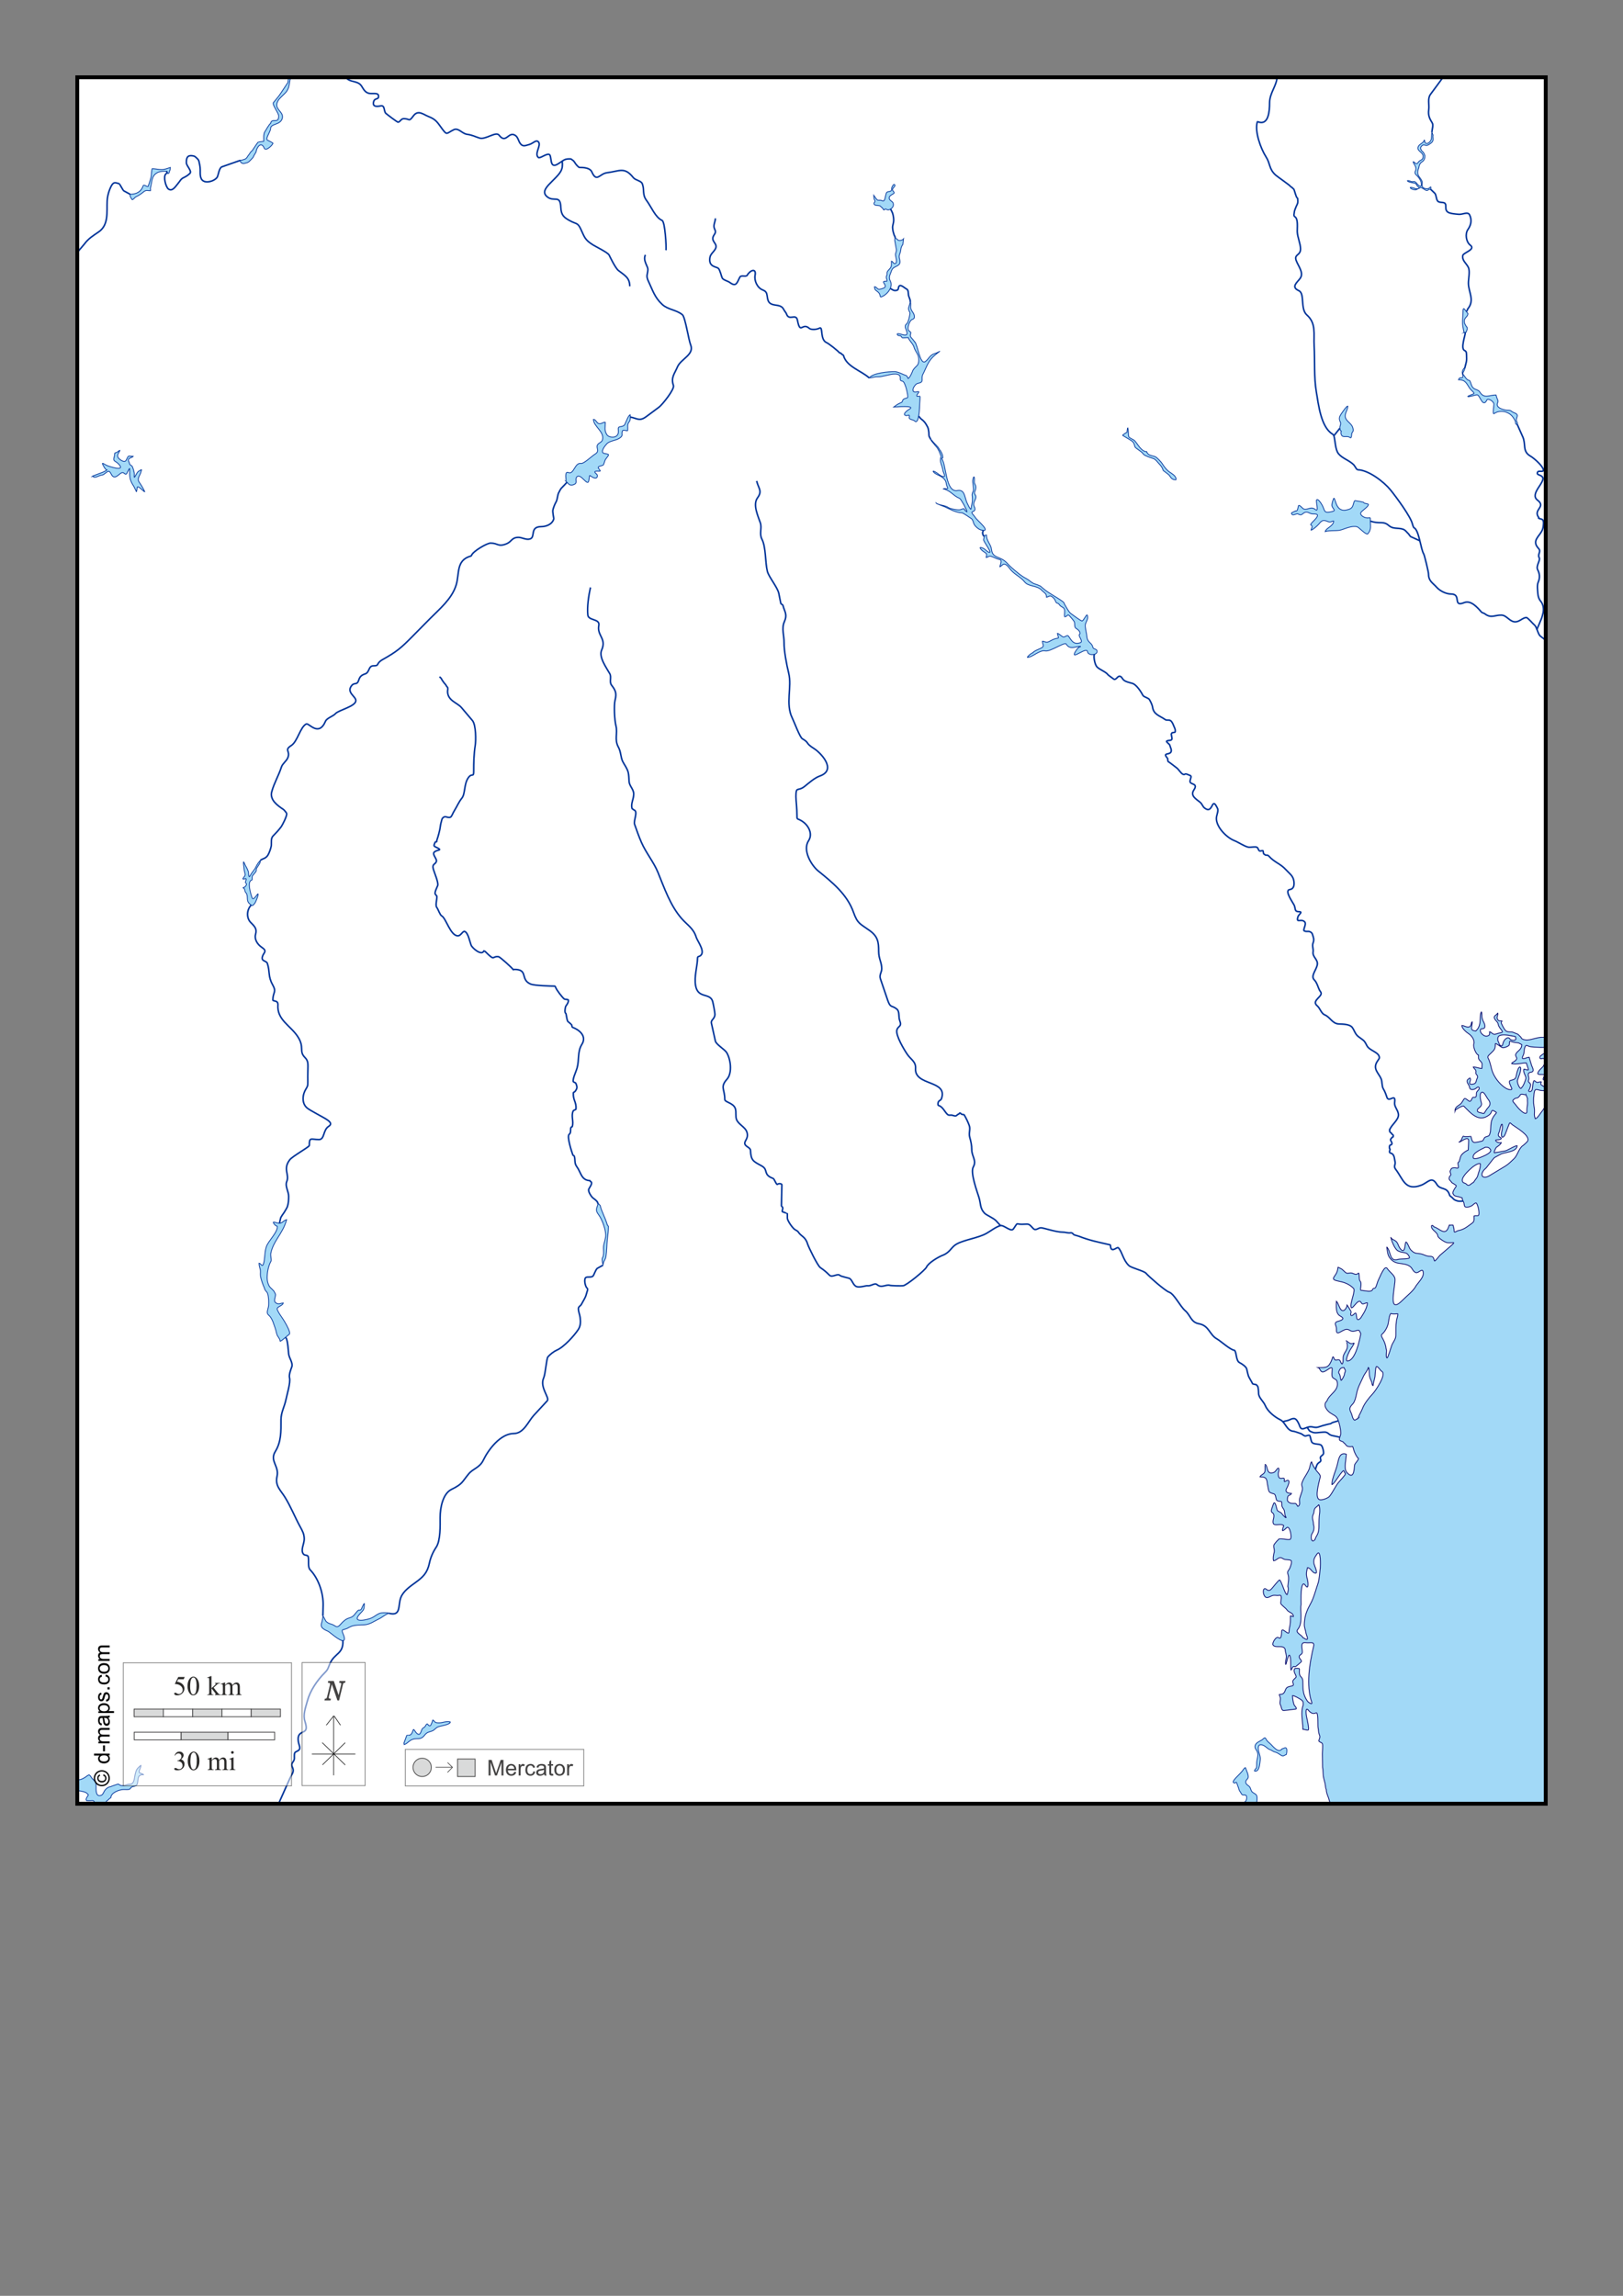 <?xml version="1.0" encoding="UTF-8"?>
<!DOCTYPE svg PUBLIC "-//W3C//DTD SVG 1.1//EN" "http://www.w3.org/Graphics/SVG/1.1/DTD/svg11.dtd">
<!-- Creator: CorelDRAW -->
<svg xmlns="http://www.w3.org/2000/svg" xml:space="preserve" width="210mm" height="297mm" version="1.1" style="shape-rendering:geometricPrecision; text-rendering:geometricPrecision; image-rendering:optimizeQuality; fill-rule:evenodd; clip-rule:evenodd"
viewBox="0 0 21000 29700"
 xmlns:xlink="http://www.w3.org/1999/xlink">
 <rect x="0" y="0" width="21000" height="29700" fill="#808080" stroke="none"/>
 <defs>
  <style type="text/css">
   <![CDATA[
    .str3 {stroke:black;stroke-width:10;stroke-miterlimit:3.864;stroke-opacity:0.502}
    .str5 {stroke:black;stroke-width:50;stroke-miterlimit:22.926}
    .str2 {stroke:#003399;stroke-width:20;stroke-miterlimit:22.926}
    .str7 {stroke:#434242;stroke-width:10;stroke-miterlimit:22.926}
    .str4 {stroke:#3F3E3F;stroke-width:10;stroke-miterlimit:3.864}
    .str0 {stroke:#000066;stroke-width:10;stroke-miterlimit:22.926}
    .str1 {stroke:#003399;stroke-width:10;stroke-miterlimit:22.926}
    .str8 {stroke:#2B2A29;stroke-width:7.62;stroke-miterlimit:22.926}
    .str6 {stroke:black;stroke-width:7.62;stroke-miterlimit:22.926}
    .fil2 {fill:none}
    .fil9 {fill:#D9DADA}
    .fil0 {fill:#A2D9F7}
    .fil1 {fill:white}
    .fil6 {fill:#FEFEFE;fill-rule:nonzero}
    .fil5 {fill:#D9DADA;fill-rule:nonzero}
    .fil8 {fill:#434242;fill-rule:nonzero}
    .fil4 {fill:#2B2A29;fill-rule:nonzero}
    .fil7 {fill:black;fill-rule:nonzero}
    .fil3 {fill:#FEFEFE;fill-rule:nonzero;fill-opacity:0.502}
   ]]>
  </style>
 </defs>
 <g id="Plan_x0020_1">
  <rect class="fil0" x="1000" y="999.99" width="19000" height="22334.03"/>
  <path class="fil1 str0" d="M1000 23334.03l0 -22334.03 19002.18 0 -2.18 12419.04 -65.79 0c-49.03,6.11 -92.14,21.63 -140.81,31.36 -30.6,6.12 -103.6,8.15 -113.79,-32.78 -20.1,-14.44 -26.9,-35.34 -54.04,-44.19 -21.84,-7.11 -39.3,-17.76 -61.16,-22.8 -24.82,-2.33 -48.39,0.94 -69.7,-8.55 -22.14,-9.85 -39.86,-46.49 -51.2,-66.99 -6.93,-12.51 -12.35,-26.12 -18.49,-38.48 -5.19,-10.43 8.53,-17.61 8.53,-29.93 -31.57,0 -47.25,6.28 -61.15,-29.93 -7.92,-20.66 12.82,-46.99 7.11,-69.84l-2.85 0c-4.48,17.93 -32.12,25.55 -39.82,42.76 -15.88,35.45 43.93,67.52 46.93,94.06 2.5,22.04 14.99,44.24 28.45,61.29 40.78,51.68 38.82,49.47 -22.76,61.29 -19.12,3.67 -40.46,16.71 -59.73,14.25 -3.57,-0.45 -41.6,-24.2 -42.67,-28.51 -5.7,0 -7.27,-4.27 -12.8,-4.27l1.42 1.42c-4.07,16.37 4.31,33.21 -11.38,44.19 -33.8,23.63 -67.89,6.2 -93.87,-22.81 -18.21,-20.32 -27.8,-62.71 8.53,-62.71 53.97,0 33.16,-59.75 15.65,-91.22 -7.69,-13.81 -18.57,-45.13 -19.92,-61.28 -1.16,-13.8 0.18,-55.84 -7.11,-65.56 -19.61,26.14 -12.46,118.21 -21.33,155.35 -11.38,47.61 -18.97,60.51 -51.21,92.64 -84.9,-8.27 -45.51,-49.1 -45.51,-118.3 -16.38,0 -8.71,58.87 -41.25,65.57 -36.81,7.59 -61.04,-18.53 -93.87,-18.53 0,37.52 60.04,88.21 89.61,106.89 39.6,25 81.75,86.45 65.42,133.98 -11.22,32.64 27.08,134 61.16,142.52 0,37.57 -6.15,46.63 21.34,74.12 37.96,37.96 21.33,47.88 21.33,98.34 -34.73,0 -75.04,-19.95 -110.94,-19.95 5.31,21.24 42.82,36.02 34.14,69.83 -7.76,30.19 25.57,28.7 21.33,66.99 -26.77,50.11 -7.01,81.69 -71.11,86.94 -66.08,5.41 0.01,-54.2 -27.03,-81.24 -1.41,-1.41 -26.34,17.91 -29.87,22.81 -23.75,33.03 21.68,65.59 25.6,99.76 4.93,43.07 63.55,30.41 88.19,7.13 28.84,-27.23 46.2,-2.04 29.87,21.38 -12.17,17.47 -27.89,22.12 -29.87,48.46 -1.35,17.97 3.24,33.8 -9.96,47.03 -12.64,12.68 -28.42,-4.34 -39.82,8.55 -11.87,13.44 -20.01,66.44 -52.63,39.91 -63.09,-51.29 -48.4,-29.91 -91.03,28.5 -25,34.27 -83.91,42.82 -83.91,98.35 2.63,-10.57 100.58,-70.25 113.78,-57.01 94.08,94.32 196.3,218.93 331.4,111.17 40.81,-32.56 17.02,-78.42 68.27,-44.19 28.42,18.97 29.73,10.59 5.69,39.91 -66.13,80.68 -50.52,129.13 -61.16,225.19 -14.57,56.8 -13.31,50.02 -62.58,66.99 -22.11,7.62 -21.11,35.01 -38.4,49.88 -5.71,4.9 -75.94,17.47 -89.61,19.96 -49.46,9.04 -49.78,-42.67 -61.16,-76.97l-4.26 0c-0.71,-2.13 -68.89,9.77 -86.77,-1.42 -23.59,-14.78 -21.51,62.43 -62.58,72.69l0 2.85c22.29,0 101.35,-74.97 122.32,-32.78 4.38,8.8 -4.27,112.66 -4.27,133.97 -12.23,4.07 -71.21,39.48 -75.38,54.16 -18.7,2.67 -36.51,76.09 -39.82,92.64 -3.13,0.78 -11.38,10.62 -11.38,14.25 -24.8,8.26 32.88,88.66 -29.87,71.27 -14.56,-4.04 -49.48,-3.17 -59.74,7.12 -6.17,6.18 -26.43,43.46 -15.64,47.04 0,21.22 19.78,30.51 -2.85,48.46 -9.08,7.21 -20.06,46.29 -5.69,49.88 2.61,13.11 23.91,21.34 27.03,37.06 19.67,10.86 39.71,23.13 55.47,35.63 12.57,9.98 -16.21,36.89 -21.34,48.46 -7.87,17.78 -19.91,31.35 -19.91,52.73 3.14,1.04 1.97,11.55 7.11,12.83 3.57,17.87 33.64,28.88 49.78,29.93 20.94,1.36 42.93,12.19 62.58,17.1l1.43 1.43c0,30.75 25.6,51.48 25.6,82.66 2.19,0.73 1.42,-0.03 1.42,2.85 0,56.65 65.78,31.28 95.3,17.11 19.17,-9.21 52.91,-56.37 66.84,-28.51 16.53,33.08 25.89,73.09 28.45,109.75 4.9,69.97 -24.87,36.84 -64,49.88 0,36.16 9.43,67.92 -22.76,91.22 -49.88,36.12 -98.31,78.23 -159.3,92.64 -13.92,3.29 -28.67,6.16 -41.25,12.83 -20.93,11.11 -34.13,23.66 -34.13,-7.13 0,-27.84 -8.18,-47.03 -14.23,-71.26l-2.84 0c-0.65,-1.98 -32.4,1.42 -38.4,1.42 -4.92,-14.78 -11.93,10.01 -12.8,12.83 -43.13,140.23 -119.54,26.6 -192.02,8.55 -0.94,-3.77 -13.97,-17.1 -17.06,-17.1 -0.59,-1.78 -4.47,-2.85 -7.11,-2.85 -0.73,2.19 0.03,1.42 -2.85,1.42 -0.63,1.91 -1.88,2.26 -4.27,2.85 -13.01,52.23 67.24,75.78 79.65,125.42 -9.45,24.48 87.13,87.94 120.9,94.07 64.51,11.73 128.9,-26.53 48.36,42.76l-140.81 121.15c-10.49,9.02 -65.92,86.4 -71.12,71.26 -13.33,-38.79 -10.55,-58.44 -61.16,-58.44 -40.07,0 -56.98,-14.09 -92.45,-25.65 -66.16,-21.58 -91.21,4.08 -147.92,-52.74 -29.46,-29.53 -35.04,-77.92 -62.58,-105.46 -22.41,-22.41 -4.26,185.08 -81.07,81.24 -22.43,-30.31 -25.49,-70.28 -55.47,-94.07 -17.46,-13.86 -56.54,-24.62 -65.43,-51.31 12.11,48.46 50.64,154.45 95.3,178.16 72.75,38.61 110.64,-2.84 147.92,81.24 12.83,28.96 -115.29,18.04 -149.34,28.5 -113.62,34.89 -87.29,-103.08 -143.66,-159.63 -3.26,-3.26 6.04,54.33 12.8,85.52 12.86,59.39 68.41,112.21 132.28,122.57 51.52,8.35 126.19,12.44 164.99,51.31 21.75,21.8 32.07,60.99 65.42,71.26 39.02,12.03 90.39,-78.17 96.72,5.7 4.05,53.6 -60.27,117.3 -91.03,159.63 -38.75,74.18 -112.91,126.12 -182.05,195.26 -198.1,198.1 -85.14,-188.41 -93.88,-279.35 -4.68,-48.66 -69.25,-87.58 -100.98,-135.4 -33.22,-50.05 -94.93,113.59 -110.94,143.95 -17.05,32.35 -21.51,67.26 -36.98,98.35 -13.9,27.91 -28.86,1.04 -41.25,31.35 -17.22,42.09 -102.29,9.98 -147.92,9.98 -23.64,0 18.64,-88.29 -14.22,-121.15 -18.22,-18.22 -3.65,-118.93 -22.76,-99.77 -33.43,33.53 -63.59,-4.27 -93.87,-4.27 -54.64,0 -46.43,20.45 -96.72,-29.93 -10.58,-10.61 -22.76,-21.37 -35.56,-27.08 -55.12,-24.58 -27.67,-28.79 -45.51,32.78 -23.84,82.24 -114.95,106.12 31.29,133.97 69.94,13.31 130.36,40.8 179.21,89.79 26.02,26.08 -34.13,167.62 -34.13,219.49 0,114.16 92.42,-117.22 133.69,-34.2 17.64,35.47 46.84,1.42 76.81,1.42 11.6,0 -11.85,66.23 -15.65,75.54 -17.45,42.76 -39.16,74.41 -62.58,112.6 -12.84,20.92 -48.69,49.85 -56.89,8.55 -5.29,-26.67 -0.76,-87.33 -31.29,-54.16 -35.28,38.31 -60.73,26.87 -39.83,-24.23 0.98,-2.42 -39.96,-72.23 -54.05,-89.79 0,30.77 -37.84,96.56 -73.96,64.13 -28.63,-25.72 -35.05,-83.64 -64,-112.59 0,61.8 -13.78,157.25 49.78,190.98 57.7,30.63 37.47,51.53 -28.45,68.42 -53.36,13.66 -33.05,40.24 -22.75,76.96 7.27,25.89 -11.98,87 34.13,69.84 31.58,-11.76 66.56,-42.76 100.99,-42.76 42.64,0 50.33,38.76 106.67,21.38 59.32,-18.29 50.33,-16.08 75.38,34.2 -13.05,76.4 -69.34,353.47 -173.52,353.47 -37.69,0 26.08,-126.11 35.56,-142.53 12.32,-21.31 67.92,-98.22 46.94,-88.36 -45.79,21.5 -63.32,-10.94 -98.14,-31.36 -0.69,-0.41 12.58,35.13 14.22,47.03 11.74,84.91 -54.05,103.57 -54.05,179.59 0,21.32 1.58,50.06 -7.11,68.41 -10.66,22.48 -25.5,-26.87 -32.71,-37.06 -23.59,-33.36 -57.37,18.43 -75.39,-25.65 -19.05,-46.58 -18.84,-16.41 -28.44,8.55 -43.3,112.62 -73.14,106.89 -179.21,106.89 22.54,7.51 27.32,48.19 51.2,55.59 42.48,13.15 130.85,-94.89 130.85,-37.06 0,29.47 -12.86,91.15 7.11,111.17 16.62,16.65 48.84,23.26 55.47,47.04 33.48,120.14 -100.45,163.63 -130.85,255.12 -57.33,50.53 -4.09,120.56 42.67,153.93 42.98,30.66 77.52,33.98 99.56,86.94 19.4,46.59 36.98,128.15 36.98,179.58 0,22.08 -23.99,64.76 -17.07,82.66 7.34,19.02 51.44,17.17 58.32,41.34 20.96,8.38 24.87,38.16 52.62,44.18 75.66,16.41 49.8,-33.43 75.39,49.88 8.56,27.9 36.73,90.14 59.73,105.47 0,21.45 -37.64,53.93 -49.78,81.24 -7.1,73.64 -13.32,201.37 -103.83,95.49 -38.98,-45.61 -4.26,-174.51 -4.26,-232.31 -97.3,-32.43 -100.54,85.63 -122.32,159.63 -19.97,67.81 -64.01,163.66 -64.01,233.74 21.31,0 92.91,-116.57 110.95,-138.25 5.3,-6.38 38.19,-51.79 44.09,-39.91 4.4,8.84 11.87,32.48 21.33,35.63 0,19.33 -76.95,97.37 -92.45,116.87 -41.9,52.69 -70.91,124.03 -115.21,178.16 -18.92,23.13 -101.74,54.33 -129.43,42.76 -67.41,-28.19 -2.9,-230.36 9.96,-293.6 5.49,-27.04 -25.73,-53.08 -42.67,-74.12 -27.98,-34.73 -56.76,-76.37 -68.27,-122.57 -11.16,0 -23.2,65.39 -27.03,78.39 -17.45,59.1 -61.77,109.17 -86.76,165.33 -16.81,37.8 -19.68,47.41 -7.11,88.37 10.79,35.13 -28.87,107.94 -35.56,149.65 -5.41,33.71 16.19,79.92 -22.75,95.49 -7.85,-10.76 -14.98,-21.63 -21.34,-32.78 -4.46,-1.11 -5.68,-5.31 -11.38,-5.7 -9.74,-0.68 -20.05,0 -29.86,0 -10.48,0 -19.97,-2.85 -29.87,-2.85 -4.1,-3.28 -12.51,-6.53 -17.07,-8.55 -9.84,-4.35 -13.01,-8.39 -19.91,-17.11 -5.84,-7.37 -5.69,-14.48 -5.69,-24.23 3.15,-18.48 0.68,-42.82 21.33,-51.31 10.13,-4.17 31.29,-13.38 31.29,-25.65 -53.4,0 -91.21,-21.44 -56.89,-74.11 8.14,-12.48 38.15,-80.5 18.49,-92.65 -24.18,-14.93 -61.21,42.16 -54.05,-4.27 10.65,-68.99 -78.22,33.08 -78.22,-82.67 0,-21.09 12.2,-38.44 8.53,-61.28 -6.56,-40.89 -38.83,31.1 -61.16,41.33 -108.64,49.75 -79.34,-96.79 -118.05,-101.19 -3.16,-0.35 2.8,78.71 -2.85,95.49 -11.33,33.58 -56.22,40.1 -62.58,65.56 102.28,0 83.63,40.21 100.99,119.72 16.1,73.79 3.54,79.95 78.22,99.77 26.37,6.99 24.43,58.84 34.14,78.39 11.86,23.85 66.26,12.85 68.27,28.5 5.88,45.88 -9.03,43.98 22.76,88.37 21.34,29.81 9.68,69.37 27.02,98.34 25.29,42.22 -33.49,-14.35 -42.67,-29.93 -17.81,-30.19 -54.19,-31.87 -65.43,-51.31 -7.63,-13.22 -29.78,-156.69 -54.04,-68.41 -7.55,27.51 -37.04,79.68 -14.23,95.49 54.47,37.73 2.47,88.34 15.65,139.68 11.5,44.83 102.6,-2.59 136.54,31.35 -28.24,76.24 -25.86,87.78 38.4,27.08 38.87,-36.71 75.72,135.49 44.1,151.08 -29.3,14.46 -146.39,-27.62 -155.04,7.13 -5.91,1.47 -46.4,50.28 -51.2,58.43 -17.2,29.14 10.05,64.48 0,102.62 -9.08,34.49 -17.35,73.03 -8.53,108.32 47.89,0 65.98,-69.33 126.58,-24.23 22.83,16.98 91.71,6.8 102.41,24.23 11.31,18.45 -6.79,67.48 -14.22,86.94 -17.54,45.89 -43.97,46.57 -27.03,91.22 16.17,42.6 2.3,108.86 -2.84,155.35 16.88,33.85 -0.92,74.98 -8.54,105.47 -28.57,0 -67.58,-168.14 -98.14,-190.98 -19.02,11.41 -74.01,80.39 -91.02,101.19 -22.09,26.99 -44.11,50.85 -76.81,22.8 -64.97,-55.71 -51.9,124.39 17.07,104.05 31.94,-9.41 48.68,-28.51 83.91,-28.51 27.27,0 35.72,5.39 66.85,0 40.54,-7.03 14.23,74.42 14.23,101.2 0,18.58 65.54,63.53 81.07,86.94 25.02,37.69 83.91,35.22 83.91,86.94 -13.21,0 -22.53,-8.55 -36.98,-8.55l-1.42 1.42c0,38.12 1.35,72.73 -4.26,109.75 -4.95,32.72 -14.23,59.91 -14.23,94.06 0,64.84 -95.29,-75.93 -95.29,-1.42 0,13.46 -1.13,107.98 -38.41,78.39 -33.13,-26.28 -87.83,70.59 -73.96,92.64 32.02,50.92 133.07,-9.39 157.88,57.01 0,39.12 21.68,71.4 14.22,112.59 -4.85,26.75 -14.03,56.41 -7.11,84.09 9.78,-3.24 40.97,-190.58 59.74,-92.64 10.24,53.48 0.85,112.78 8.53,166.76 3.6,-0.89 17.47,-38.01 27.03,-45.61 9.2,-7.33 19.83,0.82 29.87,0 5.12,-0.41 75.43,-61.65 76.8,-64.14 10.84,-19.74 -30.4,-37.4 -27.02,-66.98 3.17,-27.66 39.82,-23.22 39.82,-58.44 0,-51.88 -32.27,-133.09 45.52,-121.15 57.23,8.79 117.17,-23.72 99.56,51.31 -53.12,226.39 -97.8,494.41 -24.18,716.91 15.77,47.65 -45.9,1.34 -55.47,-12.83 -53.91,-79.85 -58.32,-140.04 -58.32,-238.02 0,-38.05 -3.28,-56.08 -29.86,-82.66 -21.02,-21.02 -14.23,-65.62 -14.23,-94.07 -2.19,-0.73 -1.42,0.04 -1.42,-2.85 -2.19,-0.73 -1.42,0.03 -1.42,-2.85 -9.58,-2.39 -53.63,-5.5 -58.32,1.42 -29.63,43.64 33.86,92.13 14.23,114.03 -25.57,28.55 -49.79,35.63 -34.14,76.96 20.81,54.92 -72.74,16.08 -96.72,75.54 -18.64,46.19 -26.59,66.98 -82.49,66.98 0,17.01 7.34,22.08 11.38,38.49 8.63,35.07 -14.35,65.92 2.84,96.91 15.34,27.67 11.43,77.1 46.94,72.69l149.34 -18.53c29.44,-3.65 -16.06,-45.04 -19.91,-55.58 -12.12,-33.1 -19.91,-84.42 -19.91,-119.72 15.38,-3.84 98.58,43.49 115.2,57.01 27.7,22.51 22.76,34.94 22.76,65.56 -36.79,90.78 -4.27,215.6 -4.27,313.56 22.68,0 48.67,15.62 68.27,9.97 18.94,-5.47 -15.41,-145.54 -21.33,-175.3 -4.57,-23.03 -18.85,-134.04 25.6,-79.82 26.23,32.01 56.33,52.38 98.14,32.78 31.59,-14.82 20.49,158.58 25.6,188.14 7.8,45.16 4.05,64.63 21.34,106.89 10.52,25.74 -17.05,62.01 -9.96,71.26 11.7,15.24 36.41,15.86 44.09,31.36 10.47,21.11 -0.48,105.68 0,133.97l2.85 168.18c9.44,48.98 3.78,98.3 15.64,146.81l17.07 69.83c5.84,23.87 4.69,55.05 15.65,76.97 0,50.05 29.11,93.2 38.4,139.67l15.64 42.23 -16214.74 0 0 -565.29 0 565.29zm18086.31 -8068.58c13.28,-16.95 27.72,-33.55 33.42,-54.87 14.74,-55.05 35.56,-94.4 35.56,-153.92 -20.24,-20.39 -96.55,35.13 -111.65,49.16 -34.55,32.13 -158.25,136.78 -113.78,188.85 7.55,8.85 24.51,10.9 34.85,17.1 14.97,8.96 22.51,28.3 43.37,21.38 19.86,-6.6 39.08,-31.42 56.18,-35.63l22.05 -32.07zm132.27 -424c-34.24,17.15 -72.46,34.22 -103.82,55.58 -25.32,17.26 -60.59,43.38 -53.34,79.1 7.56,37.22 116.65,-12.62 133.69,-19.95 18.64,-8.03 46.35,-21.46 62.59,-33.49 15.18,-11.26 31.29,-23.35 31.29,-44.19 -9.13,-18.14 -23.1,-34.56 -44.81,-36.34l-25.6 -0.71zm13.01 265.09l76.8 -98.34c6.25,-8.25 7.12,-9.98 12.8,-15.68 0.94,-0.94 1.91,-1.91 2.85,-2.85 2.32,-2.32 3.56,-4.75 5.69,-7.12 0.88,-0.99 1.71,-2.15 2.84,-2.85 1.95,-1.19 2.04,0.37 2.84,-2.85l1.43 -1.43c31.89,-15.53 59.83,-34.46 91.03,-48.46 46.64,-20.94 201.96,-26.09 201.96,-105.46 -29.66,0 -103.26,48.46 -136.54,61.28 -27.23,10.5 -58,10.68 -85.34,18.53 -19.65,5.65 -46.61,4.19 -65.42,11.4 -26.53,10.18 13.42,-66.15 18.49,-69.84 19.02,-13.88 58.2,-38.08 64,-61.28 -47.99,11.99 -97.15,-35.63 -59.74,-35.63 23.12,0 90.19,-8.19 42.67,-34.21 -43.81,-24 -5.47,-62.46 -1.42,-98.34 2.14,-18.96 29.91,-117.73 34.14,-42.76 2.28,40.33 -14.23,67.23 -14.23,104.05 0,62.12 35.46,35.67 51.21,-5.7l41.24 -108.32c20.3,-53.32 15.32,-35.67 49.78,-9.98 49.18,36.65 227.07,135.28 199.13,208.09 -4.63,12.09 -49.64,52.5 -61.16,59.85 -56.01,35.78 -71.67,131.15 -118.05,172.46 -37.83,33.68 -65.58,66.67 -110.94,94.06l-207.66 125.42c-74.58,45.04 -131.6,3.63 -68.27,-75.53l29.87 -28.51zm-1298.58 2331.73c0,-29.37 -25.29,-93.95 -41.24,-119.72 -12.49,-20.2 -27.44,-45.02 -8.54,-59.86 33.68,-26.47 66.62,-86.98 76.81,-128.28 9.12,-36.95 12.46,-107.92 34.13,-136.82 34.71,8.64 56.43,2.85 91.03,2.85l1.42 1.42c0,26.24 -12.59,58.64 -17.06,85.52 -10.16,61.15 -8.54,119.92 -8.54,182.43 0,47.59 -15.85,68.99 -38.4,108.32 -25.68,44.81 -34.06,100.66 -54.05,146.8 -1.84,4.25 -15.42,55.74 -25.6,44.19 -12.85,-14.6 -2.85,-74.39 -2.85,-94.07l-7.11 -32.78zm-362.69 910.74c11.73,-38.11 42.51,-85.33 58.32,-126.85 25.19,-66.18 85.86,-141.38 135.12,-193.83 35.47,-37.75 178.44,-248.34 116.63,-286.48 -24.28,-14.97 -40.31,-55.34 -66.85,-64.14 -17.74,-5.89 -19.84,111.18 -22.76,131.13 -5.06,34.58 -24.18,85.61 -24.18,115.44l-1.42 1.43c-11.41,0 -13.49,-37.32 -17.07,-47.04 -14.31,-38.76 -28.23,-55.86 -29.87,-99.76 -0.5,-13.45 -3.2,-87.41 -12.8,-89.8 -7.54,37.94 -47.77,80.08 -64,116.88 -31.81,72.16 -71.29,136.5 -86.76,215.21 -7.5,38.14 -23.45,113.26 -51.21,141.1 -42.94,43.05 -46.74,64.34 -21.33,115.45 15.55,31.26 18.35,84.74 46.94,95.49l41.24 -24.23zm-180.63 -657.05c-19.76,0 -31.88,0.59 -46.94,15.68 -9.98,10.01 -15.43,25.96 -19.91,38.48 -3.1,8.65 -0.8,15.72 4.27,22.81 8.29,11.61 14.36,34.38 15.64,48.46 1.39,15.19 6.06,28.18 9.96,39.9 10.6,0 35.38,-53.86 39.82,-65.56 3.78,-9.98 2.78,-19.1 5.69,-28.5 3.05,-9.89 14.49,-27.09 8.54,-37.06l-17.07 -34.21zm-395.4 2023.87c0,-51.23 -27.11,-77.81 0,-131.12 9.65,-18.99 5.32,-42.22 15.64,-64.14 10.9,-23.13 42.56,-35.44 51.2,-52.73l4.27 0c11.16,14.89 13.09,83.12 9.96,102.61 -9.38,58.4 -9.96,128.06 -9.96,188.14 0,25.71 -5.45,58.1 -14.22,81.24 -8.52,22.5 -31.12,50.03 -34.14,71.26 -0.77,0.25 -12.57,14.74 -12.8,15.68 -6.04,1 -0.21,0.07 -4.26,1.42 -1.1,4.42 -9.47,7.13 -14.23,7.13l-1.42 -2.85c-25.7,-6.42 -21.36,-71.26 -9.96,-88.37 20.39,-30.57 27.03,-49.52 27.03,-89.79l-7.11 -38.48zm-116.63 1274.18c6.06,-97.41 36.42,-166.11 82.49,-249.42 41.07,-74.29 63.17,-169.81 91.03,-249.42 21.69,-62 23.41,-141.29 31.29,-206.66 2.67,-22.17 10.52,-256.46 -42.67,-179.58 -29.85,43.13 -48.53,69.9 -38.4,123.99 3.6,19.21 52.95,121.08 22.75,122.58 -44.1,2.2 -64.03,-71.27 -106.67,-71.27 -16.21,65.08 -20.42,88.66 0,155.36 6.73,21.97 20.19,142.03 -25.6,75.53 -69.77,-101.3 -56.89,212.42 -56.89,246.57 -10.58,41.26 -1.43,92.17 -1.43,135.4 0,64.92 0.24,135.46 -42.66,186.71 -36.07,43.11 57.49,72.68 66.84,105.47 11.91,2.37 27.4,16.89 39.83,21.38 42.87,15.52 2.8,-61.18 1.42,-75.54 -3.69,-38.51 -22.76,-71.31 -22.76,-114.02l1.43 -27.08zm2673.95 -7590.92c-34.83,-8.06 -128.37,-22.22 -157.88,4.27 -15.27,13.72 -14.22,30.31 -14.22,49.89 0,17.09 15.37,29.32 17.06,47.03 1.16,12.11 14.79,26.81 27.03,29.93 14.79,3.78 19.29,-15.09 21.33,-24.23 5.7,-25.61 17.91,-54.4 41.25,-69.84 12.67,-8.37 23.46,-16.03 38.4,-8.55 8.53,4.28 11.78,15.91 19.92,19.96 17.05,8.47 31.61,13.21 51.2,8.55 28.47,-6.76 15.88,-22.44 12.8,-44.19 -4.2,-1.19 -6.21,-4.27 -11.38,-4.27l-45.51 -8.55zm99.56 94.06c-40.62,-9.36 -60.98,-3.63 -100.99,-21.37 -32.23,-14.28 -7.34,33.01 -27.02,52.73 -13.35,13.39 -63.4,34.85 -82.49,28.51 -24.09,-7.99 -70.81,-52.74 -91.03,-52.74l-1.42 1.43c0,74.41 -13.2,78.79 -59.74,125.42 -15.84,15.86 -48.54,36.8 -34.14,61.28 32.08,54.57 36.73,133.93 64.01,195.27 34.47,77.48 104.41,161.96 177.79,200.96 13.65,7.26 75.58,27 64,-5.7 -6.37,-18.01 -49.53,-90.47 -19.91,-99.77 67.04,-21.07 71.42,-15.87 83.91,-89.79 2.25,-13.37 24.18,-95.48 44.1,-85.52 30.86,15.42 -27.97,147.62 -34.14,171.03 -9.38,35.64 41.35,136.34 51.2,96.92 18.32,-4.56 59.57,-104.68 58.32,-126.85 -1.98,-35.26 -38.11,-68.22 -27.02,-112.59l1.42 -1.43c21.14,0 36.08,15.18 56.89,9.98 3.17,-12.73 -21.25,-70.9 -25.6,-88.37l-1.42 -1.42c-56.41,0 -132.34,22.75 -189.17,8.55 0,-16.27 57.33,-30.01 66.85,-64.14 3.83,-13.71 -21.95,-36.45 -14.23,-55.58 19.85,-49.23 78.23,-54.45 78.23,-126.85l-38.4 -19.96zm348.83 54.16c-44.82,7.58 -100.31,0.99 -145.44,-1.42 -27.05,-1.45 -64.4,-4.07 -88.18,-17.1 -46.97,-25.72 -42.72,79.07 -51.21,106.89 -5.58,18.26 -36.76,66.05 1.43,59.86 25.16,-4.08 44.35,-18.53 69.69,-18.53 9.54,38.3 20.25,71.41 32.71,109.75 5.76,17.71 30.74,58.14 11.38,75.54 -16.84,15.12 -43.73,3.92 -54.05,27.08 -8.43,18.94 6.93,46.18 5.69,66.98 -0.8,13.42 -13.32,29.47 -2.84,41.34 5.75,6.5 22.75,17.97 22.75,27.08 10.33,3.42 -9.91,69.58 -18.49,75.53 -20.36,14.14 19.12,39.11 39.83,1.43 6.15,-11.2 10.61,-143.24 34.13,-119.72 35.84,35.84 41.74,12.83 83.92,12.83l1.42 1.42c0,11.72 -11.03,21.06 -2.84,35.63 4.89,8.68 23.15,9.76 27.02,21.38l2.85 0c0.81,2.46 5.5,1.43 8.53,1.43l1.42 -1.43 0 -2.85c2.2,-0.73 1.43,0.06 1.43,-2.85 2.19,-0.73 1.42,0.03 1.42,-2.85 15.86,-5.28 5.69,-54.93 5.69,-65.56l-2.85 0c-0.73,-2.2 0.06,-1.43 -2.84,-1.43l-17.07 -15.68c0,-10.91 14.25,-34.15 15.65,-51.31 2.03,-24.97 -102.64,10.4 -81.08,-35.63 30.51,-65.16 83.92,-59.82 83.92,-142.52 0,-76.95 -43.29,-13.97 -58.31,-44.19 -13.85,-27.85 38.14,-44.81 41.24,-54.16l33.08 -14.25 0 -72.69zm-254.96 617.15c-15.74,-1.2 -76.8,-22.13 -76.8,7.13 -14.13,11.27 -16.4,26.24 -36.98,31.35 -9.17,2.28 -21.87,4.19 -29.87,8.56 -11.85,6.49 -14.71,13.61 -24.18,19.95 -1.24,8.69 -6.57,8.69 -1.42,17.1 9.41,15.33 24.47,29.37 35.55,44.18 22.48,30.08 43.1,54.35 71.12,78.39 13.79,11.82 36.97,31.36 55.47,31.36 22.75,0 18.49,-24.37 18.49,-41.34 0,-31.09 8.53,-61.27 8.53,-92.64 0,-10.65 -3.52,-52.3 0,-57l-19.91 -47.04zm254.96 -55.58c-18.63,0 -50.33,0.69 -68.64,-2.85 -53.44,-10.33 -72.46,-32.81 -82.49,42.76 -5.12,38.54 -7.21,78.06 -5.69,116.86 0.88,22.68 6.25,52.52 9.96,75.54 3.81,23.58 0,56.04 0,79.81 0,21.9 6.84,33.12 11.38,51.31 27.73,0 68.87,-77.61 92.45,-101.19l43.03 -69.83 0 -192.41zm-796.86 293.59c16.8,-25.27 31.53,-53.43 52.63,-75.54 34.58,-36.22 28.47,-70.55 -2.14,-106.89 -15.77,-18.73 -47.23,-89.26 -71.83,-90.51 -49.12,-2.49 -22.79,112.4 -14.93,136.11 8.42,25.43 -3.29,45.31 -22.76,61.29 -22.99,18.85 -30.33,19.94 -27.73,49.17 7,9.06 12.97,10.67 23.47,14.97 11.77,4.81 34.58,5.72 42.67,11.4l20.62 0z"/>
  <path class="fil0 str1" d="M2203.64 2166.63c-39.25,12.06 -69.85,27.08 -113.78,27.08 -42.89,0 -83.43,-11.4 -120.9,-11.4 -11.55,34.66 -7.64,81.34 -17.07,118.29 -10.34,40.53 -23.83,75.96 -35.56,111.17 -2.9,0 -2.11,-0.77 -2.84,1.43 -20.69,0 -54.04,-31.46 -61.16,-9.98 -26.2,79.07 -87.64,109.75 -169.25,109.75 0,39.87 6.34,32.54 22.75,65.56 9.04,18.17 38.32,-25.63 51.21,-31.36 27.76,-12.36 75.35,-42.25 98.14,-62.71 33.8,-30.36 52.41,-17.1 92.45,-17.1 2.98,-11.99 -4.02,-22.81 0,-38.48 11.59,-45.08 17.3,-129.24 48.35,-163.91 44.71,-49.9 97.65,-49.88 160.73,-49.88 2.75,8.26 14.24,21.43 17.06,29.93 20.21,0 15.38,-33.92 27.03,-45.61l2.84 -32.78zm1531.83 -1166.63c-3.05,19.01 -9.95,49.77 -9.95,66.33l-105.25 158.2c-21.1,31.71 -58.49,71.45 -82.5,102.62 -20.08,26.08 68.27,134 68.27,173.88 0,109.6 -89.24,14.99 -105.25,95.5 -16.5,8.25 -64.39,92.36 -76.8,112.59 -16.32,26.63 -11.38,86.28 -11.38,116.87 -2.6,0.65 -2.2,0.25 -2.85,2.85 -10.76,2.69 -66.31,6.43 -66.84,8.55 -9.73,1.38 -60.37,85.68 -77.52,108.32 -12.12,12.14 -15.37,13.13 -16.36,17.11 -8.52,4.26 -16.04,20.53 -21.33,28.5 -6.31,9.53 -16.01,18.86 -21.34,28.51 -9.75,17.68 -24.14,37.73 -44.09,41.33 -12.23,2.21 -31.08,12.34 -42.67,11.4 -0.76,-0.06 -23.37,-0.67 -12.8,2.85 0,7.81 6.36,24.94 12.8,27.08 1,4.02 4.66,2.59 5.69,5.7 3.35,0.83 6.29,2.85 9.96,2.85 4.56,13.75 62.85,-5.85 71.11,-9.97 23.12,-11.56 45.03,-40.84 64.01,-59.86 7.7,-7.73 8.98,-17.18 14.22,-25.66 9.86,-15.99 17.97,-33.29 28.45,-48.46 8.08,-64.9 67.74,-143.03 105.25,-51.31 19.23,47.05 102.79,-32.82 113.78,-61.28 2.84,-7.34 -56.88,-32.57 -71.11,-41.33 -31.08,-19.11 39.82,-110.34 39.82,-148.23 0,-70.64 128.46,-42.44 152.19,-135.4 22.87,-89.57 -117.48,-113.5 -56.89,-223.77 24.33,-44.27 82.49,-81.77 113.78,-125.42 41.45,-57.8 29.97,-125.65 55.47,-185.28l0 -4.28 -29.87 9.21zm-2538.83 5160.2c54.77,-25.28 142.67,-47.18 186.33,-79.81 -23.8,-7.89 -42.47,-50.78 -54.05,-72.69 -16.59,-31.41 26.29,-0.42 42.67,8.55 33.76,18.48 262.53,90.89 163.56,-12.83 -49.09,-51.46 -80.02,-26.93 -54.04,-105.47 4.53,-13.7 -3.46,-39.53 14.22,-41.33 25.81,-2.62 34.97,-24.81 55.47,-29.93 -6.91,27.77 -40.96,52.2 -25.6,86.94 11.08,25.04 85.43,82.56 106.67,39.91 37.42,-75.17 23.53,-49.88 92.45,-49.88 -4.85,14.57 -82.19,18.94 -58.31,66.98 18.41,37.02 -0.09,31.82 38.4,55.59 14.87,9.19 36.12,93.99 34.14,112.59 -9.95,93.02 22.18,-24.42 55.47,-42.75 43.18,-23.79 43.52,-35.01 28.44,14.25 -14.8,48.33 -55.38,84.25 -17.07,133.97 15.6,20.26 61.09,95.15 66.85,118.3 -17.54,-4.38 -95.49,-98.32 -98.14,-51.31 -0.71,12.56 -3.98,38.57 -8.53,49.88 -1.47,3.65 -24.33,-54.36 -35.56,-71.26 -57.3,-86.18 -52.62,-123.99 -52.62,-229.47 -8.07,2.01 -30.83,55.59 -38.41,66.99 -13.32,20.01 -32.9,-8.62 -45.51,-12.83 -31.51,-10.51 -68,52.78 -108.1,55.59 -39.48,2.77 -43.68,-46.19 -66.85,-66.99 -26.74,-24.02 -64.16,40.09 -99.56,42.76 -35.45,2.68 -70.98,33.36 -102.4,27.08l-19.92 -12.83zm2079.43 5548.53c-11.87,20.39 -45.65,-15.82 -55.47,-25.65 -35.97,-36.05 -4.34,-99.83 -41.25,-136.83 -12.63,-12.65 -10.93,-46.84 -22.76,-52.73 -28.21,-14.07 -1.07,-7.45 14.23,-22.81 11.62,-11.65 25.09,-29.09 14.22,-42.75 -12.94,-16.24 -12.6,-5.62 -4.27,-32.79 2.5,-8.15 10.64,-32.63 -4.27,-28.5 -11.41,3.15 -17.26,7.96 -31.29,5.7 -15.6,-2.52 32.88,-39.78 27.03,-62.71 -6.45,-25.3 -14.38,-52.73 -15.65,-79.82 -1.22,-25.87 -9.12,-53.08 -5.69,-79.81 1.13,-8.88 22.81,43.94 25.6,48.46 10.47,16.91 38.41,69.23 38.41,88.37 0,9.55 3.46,80.51 19.91,45.6 22.01,-46.72 57.6,-75.37 78.23,-121.14 11.89,-26.4 35.72,-61.42 56.89,-82.67 0,42.55 -30.25,68.76 -48.36,102.62 -5.26,9.83 -5.69,20.09 -5.69,31.36 0,16.73 -41.93,51.57 -51.2,72.68 -4.98,11.32 3.98,47.34 -7.11,49.89 -65.25,14.98 -10.25,190.15 2.84,226.61 20.32,56.55 79.65,-76.8 79.65,-42.75 0,23.64 -29.81,99.98 -45.51,119.72l-18.49 19.95zm278.77 5014.06c-13.2,-36.45 -55.95,-55.7 -73.96,-89.79 -15.78,-29.85 -24.18,-67.74 -24.18,-101.2 0,-72.99 15.07,-153.92 49.78,-216.63 8.59,-15.51 -8.72,-71.66 -2.84,-99.77 15.86,-75.86 45.7,-131.25 86.76,-196.69 48.95,-78.04 95.81,-151.59 118.05,-240.87 -60.83,20.27 -54.3,63.95 -132.27,39.91 -4.6,-1.42 -39.83,-13.51 -39.83,-5.7 0,13.74 24.53,40.09 35.56,45.61 3.43,1.72 15.25,3.63 15.64,7.12 8.63,76.16 -116.86,187.06 -142.23,265.1 -23.47,72.18 -15.57,148.87 -35.56,218.07 -15.62,54.04 -36.07,-7.13 -58.31,-7.13 0,33.72 8.19,51.15 15.65,81.24 7.16,28.84 -0.87,52.1 2.84,81.24 6.43,50.38 32.34,117.48 52.63,163.9 6.34,33.97 31.89,39.44 41.24,69.84 12.88,41.9 16.96,128.76 8.54,172.46 -6.16,31.95 -28.81,76.8 1.42,101.19 50.6,40.81 72.34,131.25 92.45,189.56 9.75,28.26 11.26,63.09 28.45,86.94 12.38,17.16 29.86,44.21 29.86,64.14 17.39,0 94.2,-74.55 118.06,-89.79 32.27,-20.6 -78.46,-197.5 -102.41,-229.47 -12.1,-16.17 -60.02,-87.42 -54.05,-104.04 9.95,-27.73 71.34,-37.89 79.65,-71.27 -38.26,0 -61.58,26.35 -100.98,-5.7 -32.32,-26.28 12.44,-93.56 -2.85,-114.02l-7.11 -14.25zm-2321.21 6611.24l-21.34 -36.53c-10.78,-6.47 -34.24,-2.3 -46.94,-1.42 -15.44,1.08 -29.51,-1.43 -44.09,-1.43 -11.39,-11.39 -7.11,-20.62 -1.42,-35.63 4.87,-12.82 22.76,-28.96 22.76,-41.33 -9.81,-9.81 -22.51,-24.45 -35.56,-29.93 -22.01,-9.23 -45.22,-13.72 -68.27,-18.53 -13.07,-2.72 -25.56,-1.92 -38.77,-4.27l0 -142.61c13.55,-1.64 23.5,4.09 38.06,0.08 19.25,-5.29 44.68,-17.45 61.16,-28.51 12.62,-8.46 41.08,-32.78 55.47,-32.78 18.31,11.17 24.51,31.88 39.11,47.75 37.55,40.84 49.07,37.04 49.07,97.63 0,35.55 -6.23,129.83 48.36,122.57 38.39,-5.11 40.28,-24.13 57.6,-55.58 15.39,-27.96 50.55,-58.17 83.92,-60.58 25.43,-11.46 58.03,-20.07 85.34,-30.64 19.53,-7.55 23.25,7.92 39.82,14.25 42.47,16.21 78.77,-15.68 123.74,-15.68 58.39,0 56.76,-87.32 66.85,-126.84 6.3,-24.7 10.77,-45.05 24.18,-66.99 5.24,-8.56 43.38,-47.93 51.2,-49.88 0,31.66 -26.29,58.55 -22.75,89.79 1.46,12.95 53.73,21.87 56.89,31.35 -81.68,0 -66.67,48.86 -79.65,111.17 -10.69,51.36 -55.12,31.16 -81.07,54.16 -9.83,8.7 -9.69,19.4 -24.18,24.23 -18.78,6.27 -49.46,2.85 -71.12,2.85 -57.63,0 -167.83,40.52 -167.83,105.47 -13.42,3.35 -41.24,38.45 -58.31,47.04l-9.96 30.82 -132.27 0zm3993.85 -786.21c6.11,-14.88 34.26,-101.19 39.83,-101.19 0.2,-0.62 31.31,5.96 44.09,-4.28 28.9,-23.15 21.95,-45.93 39.82,-69.84 8.53,0 35.94,60.8 65.43,64.14 25.99,2.95 34.13,-52.62 46.94,-71.26 9.95,-14.46 25.56,-14.74 36.98,-31.36 7.33,-10.65 15.51,-28.91 25.6,-32.78 7.13,-2.74 20.99,31.89 39.82,24.23 12.38,-5.04 30.23,-62.33 34.14,-74.12 10.72,0 21.59,25.89 38.4,31.36 64.4,20.96 121.95,-23.22 186.32,-7.13l1.43 1.43c0,36.57 -139.54,51.46 -164.99,65.56 -23.29,12.89 -45.12,41.4 -68.27,49.89 -45.4,16.64 -66.28,13.38 -99.57,55.58 -52.19,66.18 -88.6,32.54 -153.61,52.73 -46.5,14.45 -68.16,56.73 -110.94,68.42l-1.42 -21.38zm-711.16 -1495.1c-25.96,18.06 -49.65,22.16 -79.64,31.36 -28.57,8.77 19.91,70.74 19.91,114.02 0,91.73 -190.21,-85.55 -210.5,-94.07 -148.32,-62.28 -68.28,-91.55 -68.28,-203.81l36.98 68.41c10.27,19 46.06,35.86 68.28,41.34 63.99,15.78 68.48,68.34 126.58,0 28.06,-32.99 65.06,-67.33 106.67,-78.39 67.84,-18.02 70.93,-52.54 113.79,-95.5 17.58,-17.63 30.65,7.46 46.94,-24.23 5.42,-10.53 29.3,-68.41 36.98,-68.41 0,81.69 -7.5,80.75 -58.32,135.4 -117.15,126 101.66,77.35 159.3,48.46 42.11,-21.11 69.15,-51.84 115.21,-61.29 15.45,-3.16 102.4,-3.83 102.4,4.28 -41.01,10.25 -86.64,52.3 -126.58,71.26 -65.08,30.91 -121.32,75.56 -196.28,78.39 -59.53,2.24 -107.33,0.2 -162.14,18.53l-31.3 14.25zm3342.44 -5206.46c-13.42,-43.83 -36.22,-101.07 -54.05,-141.11 -11.86,-26.62 -34.66,-83.42 -38.4,-109.74 -2.66,-1.06 -17.53,-17.07 -18.49,-19.95l-2.84 0c-0.8,-2.43 -4.19,-1.43 -7.11,-1.43 -15.19,60.98 -40.97,76.36 7.11,139.68 45.07,59.37 101.08,209.95 91.03,285.05 -4.63,34.65 -16.88,72.01 -24.18,106.89 -12.23,58.49 12.89,113.52 -18.49,171.03 -9.64,17.66 9.95,91.1 9.95,89.79 0,-41.99 30.5,-70.8 36.98,-111.17 11.87,-73.96 10.77,-151.33 18.49,-226.61 5.71,-55.64 14.23,-107 14.23,-162.48l-14.23 -19.95zm8228.09 7487.77c0,-20.56 15.83,-16.75 28.45,-29.4 15.97,-15.99 25.81,-72.42 1.42,-81.24 -23.47,-8.5 -41.77,9.63 -56.89,-22.8 -7.92,-16.97 -21.11,-27.7 -27.03,-47.04 -7.57,-24.77 -16.44,-50.17 -25.6,-74.11 -2.87,-7.49 -5.63,-23.76 -14.22,-22.8 -3.58,0.4 -21.42,18.22 -24.18,7.12 -41.44,-5.9 32.8,-75.62 39.82,-82.66 23.22,-23.25 44.95,-45.86 65.43,-69.84 6.61,-7.73 37.88,-60.61 44.09,-37.06 9.4,35.7 53.77,109.54 21.34,139.68 -29.85,27.75 -27.18,59.3 5.68,81.24 21.45,14.33 30.37,25.32 38.41,51.31 13.07,42.29 24.88,39.43 59.73,62.71 29.72,19.84 22.71,63.2 19.92,94.07l-11.38 30.82 -164.99 0zm499.23 -707.96c-45.15,65.33 -123.44,-46.99 -155.03,-72.68 -20.66,-16.79 -40.99,-35.21 -52.63,-59.86 -13.48,-28.53 -27.04,-0.47 -46.93,12.82 -33.6,22.43 -89.78,38.1 -92.45,85.52 -1.83,32.44 21.6,47.72 31.29,76.96 15.18,45.84 -9.96,94.24 -9.96,141.1 0,15.27 0.37,35.41 -1.42,51.31 -2.05,18.11 -27.02,28.89 -27.02,49.88 65.22,16.3 67.79,-98.02 73.96,-138.25 8.84,-57.66 -25.61,-102.32 -25.61,-155.35 0,-56.14 36.11,-53.04 72.54,-35.63 26.43,12.64 49.83,42.79 76.81,51.31 25.02,7.89 42.59,26.73 68.27,32.78 34.79,8.19 51.41,26.1 79.65,42.76 30.37,17.93 42.82,-4.69 64,-9.98 0.52,-3.66 -0.75,-3.39 2.85,-4.28 4.53,-18.12 19.9,-100.82 -25.6,-81.23l-32.72 12.82zm172.1 -16014.06c37.81,8.08 33.52,-52.11 44.09,-71.26 8.97,-16.27 54.35,37.73 61.16,41.33 51.2,27.03 94.58,-40.94 156.46,9.98 51.13,42.09 2.03,-110.23 15.64,-125.43 21.59,-24.09 74.58,69.95 82.5,89.79 26.6,66.56 22.39,78.94 99.56,65.57 84.75,-14.69 30.92,-27.29 15.64,-79.82 -4.72,-16.22 19.72,-96.92 25.61,-96.92 23.76,0 21.54,188.44 169.25,151.08 34.5,-8.73 53.74,-13.7 72.54,-44.18 8.88,-14.39 17.81,-77.22 32.71,-75.54 13.5,1.53 112.37,17 112.37,24.23 0,13.99 46.81,11.28 58.31,22.8 16.47,16.52 -67.99,76.65 -86.76,95.5 -38.44,38.58 29.12,75.55 61.16,79.81 56.83,7.55 52.62,-23.55 52.62,42.76 0,63.33 15.34,111.69 -34.13,165.33 -15.51,16.81 -100.83,-67.32 -120.9,-82.67 -46.25,-35.35 -152.3,5.48 -210.5,27.08 -64.23,23.83 -154.82,4.36 -219.04,25.66 12.31,-49.42 109.52,-70.02 109.52,-136.83 -31.94,0 -32.75,24.42 -73.96,7.13 -61.91,-25.96 -78.8,-15.74 -118.05,32.78 -13.85,17.11 -80.44,78.39 -100.98,78.39 5.99,-30.16 31.07,-47.46 -2.85,-68.41 -11.1,-6.86 41.08,-55.06 48.36,-62.72 46.13,-48.47 62.34,-81.85 -14.22,-78.38 -42.17,1.91 -59.71,-24.23 -89.61,-24.23 -53.16,0 -47.91,58.16 -109.52,24.23 -13.81,-7.61 -46.83,12.45 -65.42,11.4 -15.58,-0.87 -30.81,-26.63 -7.12,-31.36l35.56 -17.1zm1768.65 -4901.46c-5.68,28.77 -0.58,73.64 -10.67,99.05 -8.56,21.54 -39.22,56.28 -66.14,44.19 -22.72,-10.19 -9,-29.64 -20.62,-41.34 -15.34,47.36 -70.13,46.33 -82.49,94.78 -11.9,46.62 66.85,64.63 66.85,113.31 0,42.5 -18.9,43.95 -48.36,62.71 -12.5,7.95 -19.81,34.21 -36.98,34.21 -19.02,0 -27.75,-24.94 -43.38,-24.94 0,16.08 25.7,46.33 30.58,64.85 4.31,16.4 6.85,29.39 1.42,46.32 -22.36,44.73 2.99,51.26 29.87,82.66 17.49,20.42 38.71,53.64 42.67,79.82 9.88,65.17 -25.67,46.1 -54.76,9.97 -14.76,-18.32 -25.2,-31.74 -51.21,-26.37 -27.43,5.67 -49.21,-18.87 -73.25,-12.82 0,20.77 86.99,29.38 101.7,35.63 12.78,5.44 18.67,22.31 25.6,32.78 3.58,5.42 26.31,21.2 26.31,22.8 1.26,0.42 0.72,3.44 0.72,4.99 -0.85,0.28 -1.85,1.66 -2.14,2.85 -19.94,5.05 -26.28,11.18 -49.07,3.57 -18.2,-6.07 -48.09,-18.88 -66.85,-14.26 0,18.59 60.83,36.03 75.39,29.93 19.54,-8.2 37.52,-21.06 56.89,-28.5 14.32,-5.51 58.08,32.22 76.8,37.06 14.89,3.84 20.74,-6.77 32.01,-12.12 8.28,-3.92 15.92,-0.06 24.18,-2.14 1.36,-5.54 4.07,-27.54 0.71,-32.07 -11.15,2.82 -15.62,18.23 -30.58,21.38 -25.42,5.35 -64.63,1.71 -78.23,-24.23 -10.62,-20.27 2.45,-37.48 -1.42,-57.72 -6.42,-33.49 -28.97,-53.12 -46.23,-80.53 -18.41,-29.21 -14.13,-72.22 0.71,-101.9 2.86,-15.23 6.58,-40.41 16.36,-52.74 2.17,-15.41 31.51,-28.61 41.96,-39.9 17.35,-18.72 22.04,-42.09 22.04,-66.99 -8.04,-13.51 -5.88,-29.5 -20.62,-41.33 -5.83,-14.7 -28.27,-21.99 -29.87,-39.91 -16.91,-22.63 6.84,-47.26 24.89,-57.72 12.25,-7.11 34.58,8.58 50.49,5.7 17.89,-3.25 58.89,-31.18 69.7,-45.61 20.6,-27.53 2.61,-58.9 9.95,-88.37l-14.93 -37.05zm-1171.99 3867.43c-26.64,-14.33 -18.89,-58.04 -11.38,-81.24 10.33,-31.88 -6.23,-38.11 -12.09,-66.27 -7.92,-38.09 17.57,-69 37.7,-97.63 10.14,-14.41 53.56,-79.81 70.4,-79.81 0,55.51 -59.67,111.46 -19.91,172.45 21.11,32.37 55.71,51.05 76.09,87.65 9.52,17.11 22.54,60.42 4.98,76.26 -14.11,12.74 -10.19,45.32 -16.36,64.13 -7.57,23.04 -18.93,1.68 -32,-2.14 -44.34,-12.99 -95.95,22.03 -102.41,-54.87l4.98 -18.53zm1633.53 -664.88c-23.56,-18.16 -35.69,-44.73 -54.05,-65.56 -17.4,-19.76 11.29,-48.42 15.65,-66.99 11.05,-47.1 -39.15,9.42 -28.45,51.31 25.46,99.73 -29.16,19.37 -49.78,81.24 96.26,0 102.71,51.15 147.92,114.02 14.5,20.15 41.73,37.91 52.63,59.86 6.14,12.35 -68.15,25.6 -81.08,42.76 14.98,11.25 96.54,-23.19 122.32,-21.38 36.7,2.57 71.01,178.83 126.59,64.14 12.03,-24.82 89.61,19.36 89.61,57.01 0,20.67 -21.07,138.47 2.84,121.15 73.83,-53.45 188.3,-29.84 241.79,44.18 16.43,22.75 33.91,49.41 35.56,76.96 2.15,36.04 32.76,10.02 21.34,-7.12 -40.62,-60.92 51.35,-90.95 -42.67,-126.85 -43.68,-16.68 -25.98,-31.36 -83.92,-31.36 -38.73,0 -132.27,-24.08 -132.27,-71.26 0,-27.57 18.21,-34.55 5.68,-62.71 -7.69,-17.27 -16.94,-45.12 -21.33,-62.71 -89.83,0 -152.27,54.23 -210.5,-39.91 -17.68,-28.57 -57.05,-26.64 -83.92,-51.31 -26.94,-24.72 -27.24,-63.44 -45.51,-94.07l-28.45 -11.4zm-45.51 -610.01c-5.94,-37.6 -15.99,-71.52 -18.49,-109.74 -3.59,-55 5.69,-109.67 5.69,-166.76 0,-18.9 1.89,-51.73 22.75,-22.8 6.06,8.4 12.82,19.09 19.91,25.65 6.18,5.73 17.31,25.07 21.34,27.08 0,38.49 -44.17,51.53 -46.94,91.22 -1.48,21.23 1.96,33.85 11.38,51.31 3.97,7.38 18.75,33.82 24.18,35.63 0,6.88 3.67,12.71 2.85,19.95 -1.57,13.92 -12.5,27.06 -14.23,42.76l-28.44 5.7zm-5467.38 3290.92c-11.26,-19.74 -81.65,-35.89 -103.83,-47.03 -33.95,-17.04 -57.45,-44.49 -91.03,-61.29 -70.87,-35.48 -135.59,-94.75 -196.28,-146.8 -43.03,-36.89 -66.02,-78 -120.89,-105.47 -70.09,-35.08 -123.21,-36.29 -133.7,-122.57 -8.84,-72.64 -65.43,-109.49 -65.43,-189.56 -38.97,0 -29.55,36.94 -38.4,59.86 0,27.98 121.58,180.75 71.12,163.91 -30.05,-10.03 -46.77,-39.28 -76.81,-52.74 -74.39,-33.36 -23.96,24.92 7.11,44.18 41.21,25.53 44.46,28.55 32.72,75.54 15.53,0 28.19,-16.04 46.93,-17.1 25.41,-1.43 75.95,29.92 103.83,37.06 41.41,10.6 48.34,9.28 38.4,57.01 -8.31,39.95 -33.46,65.81 19.92,19.95 38.02,-32.67 77.23,21.7 98.14,49.88 53.85,72.54 137.77,102.45 189.16,168.18 50.38,64.46 157.16,43.59 219.04,105.47 34.7,39.52 65.43,39.63 65.43,94.07 37.45,-9.36 43.09,-34.65 86.76,5.7 26.86,24.83 24.08,41.56 39.82,64.14 7.07,10.13 24.12,1.98 36.98,22.8 21.03,34.06 53.31,32.62 65.43,57.01 13.73,27.61 -1.89,72.27 5.69,102.62 43.34,0 31.06,-54.23 76.8,4.28 13.61,17.42 44.38,47.56 49.79,66.98 8.39,30.15 -6.13,62.58 24.17,81.24 17.74,10.93 38.9,26.84 45.52,48.46 9.88,32.29 -8.54,15.8 -8.54,38.48 0,23.44 54.7,84.01 12.81,96.92 -88.87,27.38 -110.54,-29.19 -150.77,-85.51 -16.41,-22.96 -44.91,16.16 -68.27,9.97 -22.53,-5.98 -55.43,-45.6 -75.38,-45.6 22.34,89.36 23.28,45.69 -51.21,76.96 -25.95,10.9 -47.7,26.86 -73.96,35.63 -25.07,8.36 -43.67,-11.4 -68.27,-11.4 0,53.44 39.18,64.43 -34.13,96.92 -18.52,8.21 -85,34.28 -89.61,52.73 -15.13,0 -71.12,44.99 -71.12,59.86 65.17,0 157.65,-100.25 230.42,-84.09 65.4,14.53 252.01,-120.38 271.66,-88.36 48.63,79.28 117.37,29.93 184.9,29.93l0 2.85c-27.89,0 -73.3,69.73 -79.65,92.64 -17.45,62.96 162.59,-93.62 170.68,-27.08 6.59,54.13 127.26,49.26 123.74,-5.7 -2.31,-36.21 -48.51,-19.94 -55.47,-54.16 -12.16,-59.83 -71.53,-53.9 -76.8,-139.68 -2.41,-39.36 -27.14,-119.63 -19.92,-151.08 9.11,-39.7 40,-67.54 27.03,-118.29 -8.1,-31.68 -44.84,64.05 -68.27,71.26 -13.22,4.07 -127.74,-82.97 -145.08,-95.49 -27.89,-20.16 -51.14,-69.21 -69.69,-98.34 -28.66,-45.03 -7.78,-36.49 -44.09,-62.72 -76.31,-55.15 -176.35,-103.65 -241.8,-161.05l-25.6 -21.38zm-1291.46 -1663.27c63.41,84.55 48.81,444.71 204.81,414.75 92.87,-17.84 92.78,85.73 119.48,149.65 4.1,9.81 53.41,119.83 56.89,85.51 4.14,-40.71 17.07,-79.88 17.07,-119.72 0,-55.88 -14.54,-55.42 9.95,-106.89 13.04,-27.43 -13.53,-108.92 -4.26,-152.51 5.43,-25.52 17.16,-52.18 19.91,-12.82 2.54,36.26 -7.88,48.91 9.96,81.24 14.09,25.52 10.74,54.26 -1.43,79.81 -21.93,46.01 11.38,47.24 11.38,78.39 0,32.6 -30.85,58.5 -28.44,101.19 1.75,31 44.28,67.86 -15.65,91.22 -28.04,10.92 19.83,44.49 35.56,74.11 16.14,30.42 228,201.17 72.54,161.06 -29.66,-7.65 -78.88,-49.15 -91.03,-81.24 -7.31,-19.29 -14.21,-51.79 -31.29,-64.14 -19.38,-14 -106.92,-74.38 -122.32,-75.54 -88.24,-6.67 -141.35,-40.45 -220.46,-76.96 -16.13,-7.45 -113.02,-40.41 -116.63,-51.31 42.96,32.37 114.68,27.02 162.14,59.86 23.59,16.31 128.81,37.05 155.04,27.08 79.49,-30.21 26.24,-1.03 85.33,28.51 0,-24.65 -79.67,-167.51 -95.29,-173.89 -87.05,-35.61 -111.31,-98.93 -211.93,-123.99 14.05,-10.55 65.6,9.7 56.9,-12.83 -6.73,-17.41 -16.43,-33.82 -18.49,-54.16 -6.68,-65.85 -65.09,-92.91 -122.32,-119.72 -46.19,-21.65 -76.05,-67.93 -5.69,-24.23 20.89,12.98 47.58,38.96 69.69,47.03 69.73,25.48 19.09,-40.9 15.65,-71.26 -7.09,-62.59 -50.81,-112.76 -24.18,-183.86 -14.43,-40.06 -33.21,-92.89 -59.74,-122.57 -13.71,-15.35 -25.06,-27.37 -36.98,-44.18 -9.56,-13.5 -36.98,-37.54 -36.98,-54.16 7.29,0 27.12,30.52 34.14,37.05 22.07,20.51 42.23,44.52 62.58,66.99 7.01,7.75 23.15,44.18 29.87,44.18 0.39,2.37 1.8,6.31 4.26,7.13l0 4.27c2.32,0.77 4.27,5.42 4.27,8.56 7.76,2.58 6.18,18.22 11.38,19.95 0,3.71 1.31,10.42 4.27,11.4 0,8.81 5.89,24.62 7.11,35.63l-17.07 11.41zm-345.61 -1505.08c34.59,34.59 65.62,301.97 135.12,250.85 42.38,-31.18 58.23,-83.3 116.64,-101.19 69.73,-21.37 105.33,-61.18 15.64,11.4 -98.79,79.93 -109.16,148.05 -164.99,256.54 -29.7,57.7 25.35,100.3 -62.58,115.45 -49.08,8.46 -114.09,136.56 -9.96,109.74 44.46,-11.45 4.2,24.07 -1.42,35.64 -19.64,40.36 24.41,16.48 35.56,22.8 7.31,4.15 -2.85,82.26 -2.85,95.49 0,28.53 -6.36,283.03 -65.42,223.77 -18.62,-18.69 -75.15,-17.14 -69.7,-45.61 10.76,-56.2 -20.82,-11.86 -51.2,-27.08 -39.3,-19.7 38.51,-71.57 48.36,-76.96 104.52,-57.25 -178.49,-29.93 -199.13,-29.93 21.97,-16.56 58.72,-43.16 83.92,-52.74 46.79,-17.78 16.45,-22.9 44.09,-48.46 12.19,-11.26 47.36,-13.54 54.05,-24.23 8.84,-14.15 -30.45,-207.73 -69.69,-210.94 -56.64,-4.63 5.9,-66.69 -59.74,-86.94 -68.49,-21.12 -184.26,34.84 -257.44,31.36 -45.38,-2.15 -76.42,14.25 -110.95,14.25 45.89,-64.34 249.54,-81.24 325.72,-81.24 34.92,0 79.53,19.89 109.52,34.21 40.07,19.12 51.14,6.8 66.85,54.16 19.29,0 54.46,-79.64 59.73,-96.92 6.76,-22.13 41.84,-54.73 59.74,-72.69 23.49,-23.55 22.5,-85.95 14.23,-115.44 -12.22,-43.52 -48.74,-80.08 -58.32,-128.28l-1.42 -1.42c-14.83,-39.65 -62.77,-80.6 -71.12,-114.02 -12.46,0 -75.76,6.23 -78.23,2.85 -27.3,-37.43 -11.29,-19.35 -51.2,-29.93 -5.77,-1.53 -19.75,-16.77 -11.38,-21.38 26.82,-14.76 129.02,51.34 125.17,-12.83 -2.15,-35.74 -48.36,-87.43 -4.27,-116.87 19.05,-12.72 47.9,-130.36 41.25,-145.38 -11.87,-26.77 -24.8,-40.73 -14.23,-72.68 6.86,-20.77 18.49,-47.66 18.49,-71.27 10.29,3.41 5.69,60.75 5.69,74.12 0,52.74 57.77,77.22 46.94,135.4 -3.07,16.49 -19.08,19.55 -31.29,25.65 -30.99,15.49 -70.36,122.43 -36.98,145.38 41.15,28.31 17.07,22.57 17.07,64.13 0,19.17 31.11,40.64 41.24,58.44l18.49 22.8zm-156.47 -1262.78c-33.63,42.27 -20.06,73.76 -38.4,116.88 -21.61,50.78 1.42,65.25 1.42,108.32 0,63.86 -86.86,49.39 -108.09,111.17 -17.35,50.46 -43.56,83.6 -17.07,136.82 35.7,71.69 -26.8,157.23 -89.61,192.41 -58.97,33.04 -30.39,-0.84 -55.47,-35.63 -27.21,-37.72 -59.73,-27.32 -59.73,-84.09 26.51,0 34.8,34.2 59.73,34.2 9.4,0 48.89,-11.46 58.32,-15.67 70.53,-31.49 -61.67,-94.22 35.56,-88.37 25.16,1.51 -14.74,-43.36 4.26,-74.11 9.75,-15.8 1.06,-32.11 7.11,-47.04 6.61,-16.3 31.09,-36.76 42.67,-54.16 15.76,-23.7 11.38,-58.24 11.38,-85.51 12.33,2.46 23.04,18.93 29.87,28.5 36.86,17.32 37.69,-23.65 34.14,-51.31 -2.58,-20.1 -11.38,-43.92 -11.38,-62.71 0,-14.04 8.63,-31.16 11.38,-45.61 4.02,-21.04 -6.44,-45.06 -8.54,-66.98 -2.13,-22.29 -21.31,-81.96 -7.11,-99.77 17.08,0 29.04,25.31 46.94,29.93 18.71,4.82 50.36,-4.84 61.16,-19.95l-8.54 72.68zm-271.66 -478.88c10.54,9.24 17.89,20.15 24.18,31.35 4.2,7.46 9.58,-7.64 15.65,-9.97 15.52,-5.94 29.67,14.39 46.93,9.97 38.88,-9.95 73.83,-44.43 59.74,-86.94 -8.6,-25.97 -51.2,-33.95 -51.2,-66.98 0,-29.73 33.1,-41.13 56.89,-57.01 23.29,-15.56 -14.22,-28.19 -14.22,-49.89 0,-22.81 32.82,-40.58 31.29,-54.16 -3.1,-27.38 -22.18,-11.19 -28.45,1.43 -8.89,17.86 -14.22,21.44 -14.22,44.18 0,44.19 -43.97,21.8 -64.01,44.18 -20.35,22.71 -14.47,135.3 -61.16,105.47 -17.44,-11.13 -48.74,1.19 -61.16,-9.97 -19.32,-17.34 -30.86,-41.75 -45.51,-61.29 0,11.51 3.65,53.09 9.96,61.29 22.99,29.84 -27.9,40.4 2.84,64.13 19.04,14.71 69.13,1.48 78.23,22.81l14.22 11.4zm3116.29 2948.86l99.56 59.86c39.65,23.83 47.35,41.06 56.9,82.66 5.86,25.57 91.23,63.79 109.51,98.35 10.99,20.76 108.13,50.8 133.7,59.86 29.67,10.52 53.77,49.58 75.38,71.26 19.78,19.86 42.82,51.39 46.94,78.39 0.84,5.52 71.1,51.28 82.49,68.41 23.63,35.5 37.38,55.59 83.92,55.59 12.91,-51.84 -67.77,-86.72 -99.56,-114.03 -26.28,-22.59 -57.9,-61.67 -75.38,-92.64 -11.45,-20.27 -70.9,-84.37 -92.45,-92.64 -38.9,-14.92 -97.08,-14.01 -109.52,-64.14 -69.67,0 -116.33,-99.01 -156.46,-142.52 -14.85,-16.09 -73.33,-35.86 -76.8,-52.74 -7.99,-38.88 -0.29,-76.29 -12.8,-114.02 -4.83,1.2 -9.96,50.91 -9.96,58.44 -15.88,3.17 -33.31,22.84 -49.78,29.93l-5.69 9.98zm-7201.17 595.75c0,-31.43 -23.04,-137.56 29.86,-115.44 70.86,29.62 80.37,-133.66 164.99,-118.3 33.15,6.01 141.09,-97.4 176.37,-118.29 71.37,-42.28 11.51,-79.72 34.13,-121.15 14.12,-25.88 54.63,-32.14 64.01,-64.14 31,-105.65 -116.63,-174.64 -116.63,-266.52 30.21,0 42.44,47 66.85,54.16 33.76,9.89 56.17,-17.1 83.91,-17.1 0.65,2.6 0.25,2.2 2.85,2.85 0,64.13 -16.6,99.09 21.33,159.63 20.19,32.21 89.17,40.56 119.48,18.52 37.36,-27.15 27.02,-58.51 27.02,-98.34 0,-38.89 56.83,-14.21 81.07,-48.46 14.69,-20.77 49.86,-129.7 73.96,-129.7 0,29.84 5.97,67.3 -14.22,91.22 -30.23,35.84 -11.75,73.07 -19.91,114.02 -20.47,5.11 -61.54,-23.24 -69.69,11.4 -9.59,40.81 12.87,46.03 -22.76,76.97 -46.78,40.64 -133.48,38.19 -174.95,79.81 -20.04,20.1 -99.43,115.55 -31.29,126.85 76.75,12.72 56.99,13.85 15.65,72.69 -17.94,25.55 -15.62,49.97 -29.87,74.11 -8.58,14.55 -87.68,14.45 -62.58,45.61 40.11,49.77 19.18,33.82 -22.76,35.63 -55.07,2.39 -6.56,32.09 1.42,42.76 16.79,22.47 -0.58,57.08 -31.29,47.03 -72.02,-23.56 -60.02,-70.97 -72.54,27.08 -13.2,103.3 -106.11,-106.05 -159.3,-38.48 -19.84,25.2 6.89,68.21 -17.06,85.51 -27.31,19.74 -67.77,28.28 -91.03,-2.85l-27.02 -27.08z"/>
  <g id="_1964283120112">
   <path class="fil2 str2" d="M12723.07 6861.55c-2.17,3.99 -3.19,7.03 -4.26,11.28 -0.78,3.08 -1.48,5.47 -2.84,8.55 -1.55,3.53 -2.77,12.37 -2.14,16.39 0.57,3.62 1.62,7.86 2.85,11.41 1.39,3.97 0.21,8.88 2.84,12.11 5.06,6.2 10.13,12.42 15.2,18.63"/>
   <path class="fil2 str2" d="M11886.09 5384.74c2.35,2.65 10.2,7.56 12.04,11.52 7.54,16.24 30.62,30.66 44.1,42.76 30.22,27.15 42.3,52.42 61.16,86.94 8.8,16.09 10.77,44.63 14.22,62.71 3.55,18.63 -1.62,45.14 7.11,61.29 6.16,11.39 12.32,22.8 18.49,34.21"/>
   <path class="fil2 str2" d="M11777.09 3904.72c0.18,-2.18 0.69,-1.38 0.86,-3.55 2.03,-24.84 -18.05,-55.9 -22.76,-81.95 -4.47,-24.77 1.91,-67.62 -25.6,-80.53 -27.23,-12.79 -87.07,-77.34 -102.41,-23.52 -4.82,16.9 -2.16,33.6 -22.04,39.91 -22.8,7.25 -37.6,4.39 -57.61,-7.13 -9.5,-5.47 -19.02,-10.95 -28.53,-16.43"/>
   <path class="fil2 str2" d="M11582.38 3080.22c-0.47,-5.22 -0.68,-10.49 -1.42,-15.68 -0.21,-1.48 -0.95,-2.84 -1.42,-4.27 -2.4,-7.25 -8.28,-12 -9.96,-18.53 -5.38,-20.98 -14.93,-44.59 -17.07,-66.99 -1.84,-19.36 -5.43,-32.27 -1.42,-52.73 6.83,-34.83 15.43,-58.6 11.38,-94.07 -3.47,-30.33 -7,-60.64 -21.34,-88.37 -6.03,-11.65 -12.07,-23.32 -18.11,-34.98"/>
   <path class="fil2 str2" d="M14159.67 8465.06c-12.17,36.99 6.95,132.13 32.66,160.84 32.58,36.36 118.69,65.9 140.81,99.77 6.47,9.9 63.75,47.84 73.96,57.01 27.23,24.44 51.3,-31.65 73.96,-34.21 24.96,-2.81 36.01,21.01 48.36,38.48 22.89,32.35 87.54,43.06 123.74,54.16 51.83,15.91 110.82,108.09 136.54,156.78 7.59,14.37 58.06,30.21 73.96,42.76 15.3,12.06 46.12,82.18 48.36,101.19 12.25,103.9 91.8,114.58 166.41,168.18 13.44,9.66 45.23,1.3 62.58,9.98 23.45,11.75 36.58,47.3 46.94,72.69 13.95,34.22 21.08,39.84 18.49,74.11 -0.23,3.12 -6.44,6.47 -8.54,7.13 -10.27,3.27 -24.18,2.22 -34.13,7.12 -2.94,1.44 -1.59,5.17 -5.69,8.55 -8.83,7.27 10.16,57.75 5.69,71.27 -8.83,26.69 -48.06,10.76 -68.27,27.08 -10.94,8.84 36.21,37.18 39.82,51.31 9.37,36.73 41.94,83.03 -2.84,105.47 -26.17,13.12 -75.49,4.57 -38.41,49.88 11.08,13.55 15.65,16.1 15.65,34.21 0,25.77 7.9,24.73 24.18,35.63 16.77,11.24 70.33,54.45 89.6,68.41 28.71,20.79 53.25,68.24 81.08,82.66 29.22,15.15 19.2,-14.04 56.89,1.43 62.35,25.61 54.56,12.32 36.98,81.24 -15.65,61.32 114.73,22.54 48.36,122.57 -48.38,72.9 27.82,115 78.23,155.36 36.44,29.16 30.57,56.08 66.84,81.23 44.39,30.79 66.05,18.13 95.3,-41.33 26.54,-53.98 52.56,18.98 64,37.06 18.02,28.49 -4.31,80.48 -9.95,109.74 -23.24,120.54 126.54,272.42 230.41,312.14 46.77,17.89 146.29,83.55 187.75,85.51 29.36,1.38 73.82,-8.04 99.56,-1.42 21.85,5.61 20.51,41.61 39.82,49.88 9.18,3.92 29.83,-6.5 39.83,-4.28 4.04,0.9 4.93,4.31 5.69,8.56 1.53,8.52 1.59,17.42 4.27,25.65 1.19,3.64 2.12,5.18 4.26,8.55 2.38,3.77 7.12,3.44 9.96,5.7 2.9,2.29 5.06,5.86 8.53,7.13 4.3,1.56 7.19,2.55 11.38,2.85 7.84,0.57 15.92,-0.66 22.76,2.85 3.15,1.62 4.81,1.35 7.11,4.28 2.03,2.6 4.71,4.43 7.11,7.12 68.84,77.32 148.95,96.46 217.62,172.46 44.22,48.95 93.12,77.39 103.82,146.8 7.59,49.2 2.43,103.34 -52.62,111.17 -79.44,11.29 51.46,180.67 61.16,212.36 13.33,43.59 2.14,74.12 56.89,74.12 58.7,0 -3.22,36.85 -11.38,62.71 -30.62,97.09 41.94,18.72 86.76,69.84 22.66,25.86 -14.16,79.97 -11.38,109.74 0.36,3.86 5.02,5.28 8.54,7.13 23.77,12.47 43.94,1.1 66.85,8.55 16.67,5.43 30.61,18.85 34.13,29.93 15.28,48.17 26.61,71.49 9.96,115.44 -16.05,42.39 6.47,74.61 0,116.88 -10.51,68.66 67.83,96.72 54.05,168.18 -12.6,65.39 -88.15,144.07 -39.83,192.41 44.84,44.87 49.94,114.23 82.5,155.35 46.26,58.44 -129.54,111.22 -42.67,182.43 36.01,29.53 50.87,97.25 95.29,115.45 71.5,29.28 98.54,113.57 182.06,118.29 54.69,3.09 144.55,0.21 177.79,48.46 26.63,38.67 35.84,83.03 75.38,114.02 68.6,53.79 72.62,39.76 110.94,116.88 34.57,69.59 162.14,83.75 162.14,158.2 0,0.95 0,1.9 0,2.85 0,5.33 -24.37,39.57 -29.86,48.46 -57.82,93.63 20.98,146.28 52.62,220.91 15.51,36.61 7.71,97.38 28.45,129.7 18.72,29.15 36.62,77.99 45.51,106.9 24.93,81.1 118.48,-63.47 100.99,68.41 -7.32,55.23 39.84,91.93 48.35,149.65 11.06,75.07 -86.36,131.41 -113.78,206.66"/>
   <path class="fil2 str2" d="M17984.06 14607.64c-1.73,4.34 -1.73,2.64 -2.69,7.2 -8.12,38.5 20.15,33.02 28.45,55.58 1.08,2.93 6.08,5.01 8.53,7.13 3.09,2.69 2.41,1.84 5.69,4.27 1.97,1.45 2.4,2.33 2.85,4.28 1.71,7.27 1.29,15.31 -1.43,21.38 -1.5,3.37 -12.02,2.58 -14.22,7.12 -8.21,16.93 -25.9,20.05 -15.64,41.33 4.57,9.47 26.25,41.77 8.53,48.46 -2.49,0.93 -0.19,5.7 -2.85,5.7 -0.95,0 -1.9,0 -2.84,0 -20.17,0 -26.09,28.02 -17.07,52.74 1.15,3.15 4.27,0.39 4.27,2.85 0,0.95 0,1.9 0,2.85 0,9.88 -19.64,41.61 7.11,48.46 51.35,13.14 47.17,66.89 58.32,114.01 8.51,35.93 -23.79,55.39 7.11,95.5 98.11,127.39 121.08,286.87 332.82,205.23 86.28,-33.27 133.88,-122.69 199.12,-11.4 47.76,81.45 132.76,24.49 166.41,141.1 2.45,8.48 11.15,14.74 18.49,19.25 10.45,6.44 18.35,16.25 27.03,24.94 5.55,5.57 10.38,11.07 17.06,14.96 5.83,3.39 12.48,6.37 18.49,8.56 6.93,2.54 16.32,6.24 24.18,7.83 9.2,1.85 18.25,3.18 27.74,2.85 14,-0.48 28.01,-0.97 42.02,-1.45"/>
   <path class="fil2 str2" d="M16523.64 1000c-5.78,111.49 -96.56,203.68 -96.56,331.6 0,106.52 -13.1,297.87 -150.52,244.24 -4.48,-1.75 -6.99,-2.37 -8.52,2.84 -35.78,121.62 43.91,343.14 113.6,451.56 56.9,88.54 35.51,156.26 124.96,235.72 23.38,20.77 182.29,130.08 190.28,144.84 2.68,4.97 16.1,10.57 19.88,14.2 4.08,3.9 4.53,4.53 8.52,8.52 0.94,0.93 1.89,1.9 2.84,2.84 5.49,5.49 11.35,8.24 14.2,14.2 8.33,17.47 27.81,101.23 42.6,110.76 5.11,3.3 5.23,3.13 5.68,8.52 4.61,54.79 4.12,52.3 -17.04,96.56 -5.48,11.46 -24.82,59.41 -25.56,71 -2.16,33.8 -15.3,52.81 8.52,68.16 42.95,27.66 26.63,153.39 28.4,190.28 3.68,76.67 42.6,155.25 42.6,224.36 0,77.85 -62.48,68.78 -62.48,119.28 0,65.88 116.12,176.61 59.64,258.44 -37.46,54.29 -127.58,113.61 -19.88,161.88 82.42,36.95 14.76,235.66 105.08,315.24 122.94,108.34 85.27,245.85 93.72,397.6 11.11,199.36 -4.28,406.78 28.4,596.4 27.14,157.43 57.33,453.53 207.32,545.28 6.6,4.03 17.55,14.63 19.88,22.72 18.12,62.92 16.45,179.75 59.64,232.88 49.4,60.79 140.44,85.04 198.8,144.84 4.05,4.16 28.84,43.33 34.08,51.12 2.65,3.95 13.74,11.29 17.04,11.36 138.31,3.11 336.82,155.04 423.16,261.28 70.46,86.68 265.15,349.58 284,443.04 1.24,6.15 12.43,42.05 19.88,45.44 64.5,29.35 87.53,278.1 124.96,337.96 11.39,18.21 62.48,235.82 62.48,255.6 0,97.76 50.43,114.8 107.92,178.92 41.75,46.55 121.61,85.2 184.6,85.2 141.31,0 13.14,175.24 170.4,110.76 84.9,-34.82 170.75,63.56 221.52,122.12 9.63,11.12 32.13,13.31 42.57,21.36 85,65.63 129.52,15.59 217.62,18.53 68.53,2.28 105.36,86.94 177.78,86.94 55.74,0 95.66,-53.39 142.24,-55.58 20.15,-0.95 85.59,80.74 108.09,98.34 28.28,22.14 43.56,117.29 73.96,141.1 23.65,18.52 47.3,37.06 70.96,55.59"/>
   <path class="fil2 str2" d="M17259.2 5637.04c25.71,-32.19 51.42,-64.38 77.14,-96.57"/>
   <path class="fil2 str2" d="M17731.04 6741.71c52.2,17.23 90.05,19.97 144.44,19.97 36.11,0 64.27,10.54 90.88,34.08 40.27,35.64 76.07,36.09 127.8,39.76 23.86,1.69 53.33,5.73 73.84,17.04 19.79,10.9 37.61,36.61 53.96,51.12 9.19,8.17 21.59,34.12 34.08,39.76 38.47,17.36 76.82,35.02 115.24,52.53"/>
   <path class="fil2 str2" d="M19887.92 8145.86c-0.95,-12.17 21.89,-57.09 27.8,-72.96 7.71,-20.7 17.7,-42.69 27.02,-64.14 9.53,-21.9 17.24,-54.99 22.76,-79.81 9.48,-42.66 5.68,-86.89 -14.22,-126.85 -8.94,-17.94 -22.03,-28.44 -31.29,-45.61 -11.84,-21.93 -19.5,-48.69 -21.34,-74.11 -3.33,-46.06 -13.59,-110.36 4.27,-151.08 24.39,-55.64 19.78,-109.29 -7.11,-161.05 -25.58,-49.25 38.74,-121.81 19.91,-155.36 -25.73,-45.87 30.61,-78.24 -8.53,-119.72 -95.99,-101.7 16.76,-158.27 49.78,-240.87 9.68,-24.22 17.97,-81.6 12.8,-106.89 -8.69,-42.54 -31.63,-25.45 -62.58,-44.18 -2.7,-1.64 6.2,-3.21 4.26,-5.71 -82.95,-107.28 100.89,-136.85 -18.49,-228.04 -106.52,-81.35 109.38,-233.99 65.43,-297.88 -23.28,-33.85 -87.41,-22.81 -61.16,-66.98 14.22,-23.92 97.6,20.11 65.43,-47.04 -23.12,-48.24 -116.07,-131.72 -162.15,-158.2 -104.92,-60.32 -54.36,-151.55 -96.72,-246.57 -24.89,-55.86 -49.8,-111.72 -74.71,-167.59"/>
   <path class="fil2 str2" d="M18959.08 4299.84c1.84,42.79 -66.39,210.96 -7.59,235.57 25.92,10.84 22.42,34.13 24.18,65.56 1.53,27.28 2.3,61.28 -4.27,86.94 -6.69,26.14 -13.39,52.28 -20.09,78.43"/>
   <path class="fil2 str2" d="M18972.72 4029.44c7.57,-8.93 9.77,-11.67 14.33,-19.95 2.09,-3.79 0.05,-8.09 2.84,-11.4 96.36,-113.91 9.96,-217.84 9.96,-334.94 0,-54.24 22.25,-155.17 0,-202.39 -26.93,-57.17 -85.36,-88.56 -72.54,-156.77 6.55,-34.83 171.55,-76.25 96.72,-132.55 -55.28,-41.58 -68.98,-147.11 -31.29,-200.97 47.22,-67.5 51.71,-131.82 21.33,-192.41 -21.76,-43.42 -89.37,-1.12 -139.39,-5.7 -34.39,-3.15 -112,-8.08 -139.39,-27.08 -31.65,-21.97 -27.28,-49.14 -28.44,-84.09 -1.96,-59.35 -58.48,-32.5 -93.88,-51.31 -33.96,-18.04 -23.77,-86.22 -49.78,-111.17 -17.09,-16.38 -34.19,-32.78 -51.29,-49.17"/>
   <path class="fil2 str2" d="M18526.83 1710.55c1.6,-33.36 22.72,-91.75 5.07,-119.73 -36.2,-57.42 -54.7,-100.24 -45.51,-169.6 9.12,-68.77 -18.17,-145.76 22.75,-200.96 28.76,-38.78 66.11,-88.84 93.88,-126.85 22.75,-31.12 45.51,-62.27 68.27,-93.41"/>
   <path class="fil2 str2" d="M3369.94 11128.65c40.34,-26.15 66.74,-21.38 95.38,-64.37 17.38,-26.07 43.52,-99.02 45.44,-130.64 2.48,-41 -7.79,-88.77 22.72,-119.28 37.33,-37.33 74.13,-77.63 105.08,-119.28 12.94,-17.4 71,-128.18 71,-164.72 0,-1.89 0,-3.78 0,-5.68 0,-7.02 -33.44,-46.87 -39.76,-51.12 -75.13,-50.64 -184.07,-124.12 -153.36,-232.88 33.25,-117.72 87.43,-203.02 124.96,-318.08 14.73,-45.16 64.35,-75.36 82.36,-119.28 37.71,-91.99 -52.65,-96.38 45.44,-159.04 80.73,-51.58 115.38,-239.46 193.12,-278.32 35,-17.49 160.73,173.5 249.92,-36.92 16.75,-39.54 100.14,-64.27 127.8,-96.56 40.02,-46.7 259.82,-92.49 264.12,-167.56 3.19,-55.68 -126.74,-105.59 -53.96,-195.96 38.41,-47.71 68.58,4.61 93.72,-76.68 13.17,-42.57 40.38,-61.74 79.52,-73.84 60.43,-18.7 41.01,-105.08 107.92,-105.08 86.77,0 23,-26.87 122.12,-82.36 180.55,-101.06 238.79,-152.02 372.04,-286.84 79.51,-80.46 159.04,-160.94 238.56,-241.4 123.51,-124.99 282.69,-254.78 337.96,-434.52 45.4,-147.64 -4.35,-321.16 190.28,-374.88 5.44,-1.5 6.7,-3.18 8.52,-8.52 18.25,-53.45 200.55,-159.04 247.08,-159.04 96.75,0 95.41,54.41 207.32,8.52 67.53,-27.68 63.95,-82.36 153.36,-82.36 48.65,0 100.01,36.71 150.52,19.88 73.12,-24.35 -8.99,-159.04 144.84,-159.04 61.63,0 143.42,-29.22 161.88,-102.24 1.09,-4.35 -19.41,-87.59 -11.36,-116.44 11.08,-39.67 21.04,-64.73 42.2,-104.68 18.79,-35.46 15.05,-88.66 36.26,-122.58 11,-17.61 17.06,-37.76 32.01,-52.73 11.78,-11.81 31.56,-32.03 41.95,-43.47 9.6,-10.56 19.2,-21.14 28.81,-31.71"/>
   <path class="fil2 str2" d="M8155.36 5395.62c88.02,14.99 117.06,60.37 206.12,-5.66 54.9,-40.69 109.81,-81.42 164.72,-122.12 42.83,-31.76 204.3,-232.28 187.44,-281.16 -35.75,-103.66 14.27,-150.65 51.12,-238.56 45.4,-108.28 224.94,-159.18 170.4,-289.68 -23.37,-55.92 -69.44,-356.15 -105.08,-386.24 -76.7,-64.78 -186.24,-64.21 -261.28,-133.48 -100.28,-92.58 -124.99,-187.67 -181.76,-306.72 -5.48,-11.49 -11.63,-28.94 -14.2,-42.6 -7.83,-41.62 21,-87.57 5.68,-127.8 -20.27,-53.26 -54.49,-103.83 -28.4,-164.72"/>
   <path class="fil2 str2" d="M11246.72 4888.87c-99.85,-91.34 -294.95,-145.84 -332.08,-288.43 -2.43,-9.32 -14.62,-11.83 -22.72,-17.04 -4.14,-2.65 -0.06,-4.87 -5.68,-8.52 -7.01,-4.57 -6.31,-3.34 -11.36,-8.52 -4.73,-4.84 -10.94,3.09 -14.2,-2.84 -10.21,-18.53 -138.06,-119.71 -164.72,-130.64 -90.72,-37.19 -41.72,-217.03 -93.72,-187.44 -35.56,20.24 -110.02,21.87 -130.64,2.84 -91.56,-84.53 -115.8,90.27 -153.36,-105.08 -18.52,-96.29 -109.18,15.88 -142,-82.36 -5.12,-15.33 -26.88,-39.51 -34.08,-53.96 -0.94,-1.88 -1.9,-3.78 -2.84,-5.68 -45.65,-91.3 -183.32,-11.48 -207.32,-136.32 -11.03,-57.38 -3.47,-91.13 -62.48,-113.6 -70.54,-26.85 -112.97,-119.71 -99.4,-190.28 18.1,-94.17 -61.28,-70.19 -102.24,0 -14.6,25.03 -77.58,-6.25 -93.72,22.72 -36.75,65.92 -43.42,136.4 -130.64,71 -27.82,-20.87 -86.46,-31.93 -99.4,-59.64 -11.42,-24.43 -27.23,-100.66 -48.28,-122.12 -25.28,-25.79 -129.74,-15.63 -110.76,-139.16 7.51,-48.86 47.96,-71.54 71,-113.6 41.69,-76.13 -77.5,-93.16 -14.2,-184.6 23.17,-33.46 15.95,-47.14 2.84,-76.68 -20.5,-46.16 11.36,-88.15 11.36,-133.48"/>
   <path class="fil2 str2" d="M3249.68 11708.65c-63.53,68.88 -58.3,172.56 -5.88,224.67 61.71,61.33 80.79,87.15 62.48,156.2 -16.65,62.83 25.49,128.7 79.52,164.72 80.98,53.97 22.35,66.86 8.52,124.96 -14.42,60.63 52.17,45.73 65.32,85.2 35.13,105.45 5.53,164.62 68.16,275.48 54.95,97.25 2.84,92.67 2.84,195.96 0,22.29 70.1,-1.85 65.32,65.32 -13.8,193.82 165.36,266.4 258.44,411.8 88.88,138.86 9.89,185.97 90.88,266.96 53.67,53.67 36.92,93.64 36.92,241.4 0,4.73 0,9.46 0,14.2 0,98.7 6.97,104.03 -22.72,150.52 -48.11,75.3 -58.23,190.65 17.04,249.92 46.35,36.51 216.78,121.27 261.28,153.36 39.75,28.65 57.95,54.81 14.2,82.36 -74.16,46.71 -50.21,170.4 -124.96,170.4 -104.85,0 -124.96,-38.18 -124.96,76.68 0,18.39 -218.36,139.43 -252.76,184.6 -93.56,122.82 0.03,187.99 -39.76,284 -23.71,57.23 25.56,125.94 25.56,190.28 0,48.51 -3.17,91.1 -17.04,133.48 -3.39,10.35 -30.85,57.05 -39.76,71 -13.82,21.65 -43.31,57.39 -48.28,79.52 -4.72,21.04 -9.46,42.09 -14.19,63.14"/>
   <path class="fil2 str2" d="M3694.93 17300.42c4.39,7.68 10.09,12.28 11.79,17.54 20.39,63.23 20.61,131 28.4,198.8 6.18,53.73 58.95,114.39 39.76,167.56 -12.87,35.69 -39.12,100.17 -28.4,142 14.8,57.76 -34.46,219.88 -48.28,286.84 -16.88,81.82 -62.48,159.96 -62.48,252.76 0,154.11 4.32,284.73 -73.84,411.8 -76.06,123.64 52.87,186.33 22.72,320.92 -27.66,123.43 44.79,177.01 102.24,269.8 75.74,122.36 129.76,259.69 195.96,380.56 29.37,53.62 53.96,95.26 53.96,161.88 0,60.86 -53.25,145.95 -8.52,195.96 15,16.76 53.77,7.48 59.64,31.24 12.65,51.26 -9.99,133.27 25.56,170.4 111.37,116.36 171.14,306.09 167.56,457.24 -1.06,44.83 -2.13,89.66 -3.19,134.5"/>
   <path class="fil2 str2" d="M4436.64 21224.36c8.15,174.81 -106.15,157.87 -167.6,296.8 -24.04,54.34 -19.83,70.95 -65.32,116.44 -99.53,99.53 -190.9,232.29 -227.2,369.2 -22.26,83.95 -59.38,175.03 -31.24,261.28 51.1,156.62 -26.56,115.43 -71,170.4 -31.1,38.48 -11.27,111.01 -2.84,136.32 21.24,63.78 -5.68,67.4 -48.28,90.88 -19.18,10.58 -14.2,54.34 -14.2,76.68 0,57.97 -54.54,59.72 -25.56,119.28 28.34,58.22 -5.34,84.03 -31.24,142 -49.22,110.12 -98.45,220.26 -147.68,330.39"/>
   <path class="fil2 str2" d="M5032.62 20870.29c160.71,43.28 114.26,-100.63 153.74,-203.97 31.93,-83.55 121.08,-144.14 195.96,-198.8 89.52,-65.33 146.93,-118.65 173.24,-244.24 15.47,-73.85 45.66,-143.75 88.04,-207.32 57.75,-86.65 51.12,-278.97 51.12,-386.24 0,-122.02 35.1,-306.22 144.84,-360.68 148.16,-73.52 133.07,-90.32 224.36,-201.64 58.45,-71.26 141.33,-76.9 190.28,-178.92 63.02,-131.37 219.63,-343.64 394.76,-343.64 127.88,0 186.36,-157.72 258.44,-235.72 57.74,-62.47 115.5,-124.96 173.24,-187.44 36.5,-39.48 -102.16,-172.72 -45.44,-298.2 21.93,-48.5 35.91,-247.74 53.96,-269.8 25.27,-30.86 80.75,-72.71 110.76,-85.2 96.33,-40.12 229.22,-189.41 281.16,-266.96 32.25,-48.17 32.21,-98.3 25.56,-156.2 -4.72,-41.05 -22.72,-72.58 -22.72,-116.44 0,-26.83 28,-33.27 39.76,-56.8 18.69,-37.41 49.16,-80.53 59.64,-119.28 4.84,-17.9 11.11,-39.56 17.04,-56.8 5.94,-17.24 2.91,-25.75 -8.52,-36.92 -18.74,-18.29 -38.36,-106.48 -14.2,-130.64 17.9,-17.9 75.53,3.59 96.56,-22.72 14.44,-18.06 34.47,-87.09 56.8,-99.4 24.09,-13.27 48.19,-26.56 72.29,-39.85"/>
   <path class="fil2 str2" d="M7737.87 15574.03c-2.85,-8.58 -6.23,-25.56 -12.55,-31.07 -4.26,-3.7 -5.51,-3.75 -8.52,-8.52 -6.67,-10.6 -43.04,-33.4 -53.96,-45.44 -19.13,-21.12 -53.95,-74.37 -45.44,-105.08 3.55,-12.8 64.09,-84.35 22.72,-99.4 -5.47,-1.98 1.34,-1.64 -2.84,-5.68 -3.84,-3.73 -0.33,-5.44 -5.68,-5.68 -111.35,-5.13 -113.75,-106.76 -167.56,-178.92 -36.86,-49.45 -17.13,-89.86 -34.08,-139.16 -1.74,-5.06 -1.91,-1.88 -5.68,-5.68 -3.74,-3.76 -9.53,-0.7 -11.36,-5.68 -14.13,-38.48 -81.96,-242.88 -48.28,-269.8 23.12,-18.47 15.87,-42.04 19.88,-79.52 0.47,-4.39 4.75,-10.41 8.52,-14.2 3.75,-3.75 9.75,-0.63 11.36,-5.68 21.54,-67.57 -17.48,-134.74 11.36,-201.64 5.86,-13.59 36.02,-15.41 36.92,-25.56 7.94,-89.66 -40.66,-114.98 -34.08,-210.16 0.49,-7.1 18.49,-10.07 28.4,-25.56 22.42,-35.07 22.57,-48.96 5.68,-93.72 -3.53,-9.38 -15.71,-14.46 -28.4,-19.88 -2.67,-1.13 -8.36,-5.63 -8.52,-8.52 -2.69,-46.53 36.97,-122.26 51.12,-173.24 30.19,-108.69 2.41,-210.67 62.48,-306.72 64.6,-103.27 -29.21,-184.59 -119.28,-218.68 -11.99,-4.54 -8.97,-23.84 -14.2,-34.08 -2.04,-3.98 -40.36,-36.88 -45.44,-39.76 -13.76,-7.79 -21.6,-81.1 -25.56,-96.56 -1.17,-4.57 -0.63,-8.43 -5.68,-11.36 -15.69,-9.13 -7.24,-79.08 2.84,-93.72 14.98,-21.77 37.13,-51.42 31.24,-79.52 -1.39,-6.68 -46.23,-7.43 -51.12,-11.36 -29.43,-23.71 -102.03,-118.52 -113.6,-153.36 -1.08,-3.28 -6.41,-14.2 -11.36,-14.2 -1.89,0 -3.78,0 -5.68,0 -34.27,0 -255.1,-5.75 -303.88,-25.56 -143.97,-58.5 -23.81,-194.3 -218.68,-190.28 -4.9,0.1 -5.28,8.38 -8.52,2.84 -13.51,-23.02 -171.23,-165.37 -190.28,-167.56 -91.36,-10.49 -36.69,68.39 -173.24,-68.16 -0.93,-0.94 -1.57,-2.42 -2.84,-2.84 -1.79,-0.59 -3.78,0 -5.68,0 -4.82,0 -6.44,-7.86 -8.52,-2.84 -27.26,65.9 -149.18,-35.83 -164.72,-76.68 -16.71,-43.89 -37.21,-158.72 -82.36,-176.08 -24.2,-9.31 -49.45,56.8 -88.04,56.8 -97.06,0 -153.42,-229.69 -210.16,-258.44 -21.66,-10.98 -46.12,-87.53 -62.48,-107.92 -23.68,-29.53 5.86,-107.79 0,-147.68 -0.95,-6.49 -0.74,-3.02 -8.52,-8.52 -4.33,-3.07 -0.76,-9.37 -5.68,-11.36 -28.38,-11.52 20.84,-101.52 25.56,-116.44 12.66,-40 -43.61,-165.5 -56.8,-213 -19.66,-70.82 26.6,-57.3 39.76,-99.4 10.26,-32.86 -56.79,-89.61 -28.4,-119.28 36.83,-38.47 128.42,-16.21 17.04,-68.16 -29.19,-13.62 -18.96,-23.18 -5.68,-59.64 1.67,-4.58 4.53,-5.68 8.52,-5.68 1.9,0 3.79,0 5.68,0 4.62,0 1.37,0.98 5.68,-2.84 5.05,-4.46 0.41,-9.76 2.84,-17.04 18.58,-55.43 39.06,-126.15 45.44,-181.76 3.48,-30.33 13.2,-58.93 19.88,-88.04 3.31,-14.43 25.68,-42.73 53.96,-34.08 78.8,24.09 63.32,-8.55 110.76,-85.2 31.29,-50.54 55.17,-108.78 93.72,-156.2 46.72,-57.49 24.77,-182.93 85.2,-266.96 46.57,-64.77 68.16,5.15 68.16,-82.36 0,-109.26 1.99,-218.67 19.88,-335.12 8.75,-56.96 11.84,-263.38 -36.92,-320.92 -47.32,-55.85 -94.67,-111.7 -142,-167.56 -53.24,-62.82 -179.88,-88.01 -178.92,-210.16 0.08,-11.39 4.25,-22.78 2.84,-34.08 -0.76,-6.1 -0.48,-14.68 -5.68,-19.88 -1.88,-1.89 -3.79,-3.78 -5.68,-5.68 -6.5,-6.5 -9.77,-15.51 -14.2,-22.72 -3.39,-5.54 -12.69,-15.02 -17.04,-19.88 -13.5,-15.04 -23.32,-31.81 -34.08,-48.28 -4.58,-7 -8.3,-16.82 -14.2,-22.72 -4.6,-4.6 -11.88,-9.04 -17.04,-14.2"/>
   <path class="fil2 str2" d="M7640.12 7599.48c-23.13,100.26 -45.64,253.42 -34.08,357.84 8.22,74.23 159.14,44.3 142,133.48 -25.86,134.47 103.33,167.94 36.92,318.08 -40.58,91.74 60.62,227.19 105.08,306.72 24.79,44.36 -9.76,105.4 22.72,147.68 53.16,69.17 68.07,105.36 45.44,195.96 -15.62,62.51 -7.81,254.67 11.36,329.44 24.62,96.05 -22.06,178.83 31.24,275.48 35.4,64.17 29.11,133.44 56.8,187.44 25.48,49.67 58.09,87.72 71,142 8.21,34.51 9.38,81.75 11.36,116.44 3.41,59.55 59.64,98.13 59.64,161.88 0,66.53 -37.86,118.9 -22.72,184.6 1.56,6.76 14.53,13.09 19.88,17.04 5.92,4.38 1.58,3.12 8.52,5.68 53.29,19.62 -10.81,136.79 5.68,184.6 24.07,69.82 57.18,162.3 88.04,232.88 59.82,136.78 159.81,256.51 213,386.24 83.5,203.61 161.47,434.7 309.56,602.08 76.78,86.77 151.39,124.14 187.44,241.4 16.37,53.25 146.73,215.27 25.56,249.92 -4.68,1.33 -8.43,7.74 -8.52,11.36 -3.4,123.25 -46.65,245.48 -25.56,363.52 29.5,165.16 173,93.8 215.84,190.28 9.66,21.76 34.08,154.06 34.08,178.92 0,63.42 -55.56,70.88 -45.44,116.44 17.04,76.67 34.08,153.37 51.12,230.04 9.93,44.72 120.08,108.84 144.84,147.68 53.72,84.3 76.88,267.08 5.68,346.48 -92.79,103.49 -28.4,127.26 -28.4,261.28 0,38.3 110.9,42.96 136.32,119.28 15.47,46.42 -1.73,102.97 17.04,144.84 34.11,76.12 139.16,99.04 139.16,198.8 0,50.25 -34.08,72.56 -34.08,105.08 0,42.09 72.1,51.59 73.84,90.88 5.98,135.09 37.46,142.42 144.84,201.64 92.06,50.78 11.09,111.43 147.68,161.88 17.97,6.64 42.67,88.48 56.8,76.68 17.23,-14.37 41.15,-8.88 51.12,-2.84 4.17,2.53 5.76,4.55 5.68,8.52 -1.88,89.93 -3.8,179.86 -5.68,269.8 -0.09,4.68 5.91,13.29 11.36,17.04 16.22,11.14 -5.87,49.24 0,59.64 3.67,6.52 65.32,22.14 65.32,22.72 0,1.89 0,3.78 0,5.68 0,7.76 0,45.73 0,56.8 0,32.29 72.6,137.36 102.24,150.52 8.04,3.57 32.09,17.81 36.92,25.56 39.29,62.94 91.96,58.71 122.12,156.2 14.23,45.98 131.09,283.51 164.72,306.72 51.57,35.61 73.9,54.02 119.28,99.4 36.58,36.58 104.84,-31.98 139.16,5.68 6.99,7.66 108.18,30.72 116.44,34.08 38.67,15.72 47.09,91.43 96.56,107.92 40.26,13.42 119.3,-14.08 136.32,-11.36 50.33,8.03 94.87,-42.89 127.8,-14.2 56.83,49.49 116.36,-7.34 164.72,8.52 17.81,5.83 135.63,8.55 170.4,5.68 44.55,-3.69 285.9,-201.27 303.88,-241.4 25.04,-55.86 152.17,-131.05 210.16,-153.36 96.7,-37.19 109.44,-106.53 178.92,-144.84 103.25,-56.95 275.32,-77.13 383.4,-136.32 56.88,-31.16 125.31,-87.05 184.6,-102.24 43.84,-11.24 136.09,87.71 167.56,42.6 64.47,-92.38 24.35,-59.64 107.92,-59.64 96.97,0 80.28,-19.06 147.68,53.96 32.68,35.39 63.97,-8.52 99.4,-8.52 39.29,0 190.74,56.8 289.68,56.8 1.89,0 3.78,0 5.68,0 13.14,0 63.32,12.85 82.36,8.52 10.81,-2.46 24.61,-0.37 31.24,5.68 4.81,4.38 12.06,12.74 17.04,17.04 7.56,6.51 53.8,16.48 62.48,19.88 137.02,53.68 246.75,76.21 400.44,110.76 4.26,0.96 11.1,2.55 11.36,8.52 5.05,112.74 84.19,13.19 102.24,31.24 48.29,48.29 61.43,160.48 136.32,230.04 33.82,31.4 195.24,68.27 221.52,99.4 34.89,41.35 249.24,228.27 298.2,244.24 66.74,21.76 143.72,184.65 207.32,238.56 71.6,60.68 74.18,151.37 178.92,170.4 133.6,24.27 135.61,142.3 232.88,195.96 47.08,25.96 165.62,136.04 224.36,147.68 5.3,1.05 5.21,0.58 8.52,5.68 21.34,32.94 15.95,131.58 59.64,153.36 29.75,14.84 90.29,55.22 93.72,85.2 1.12,9.83 18.36,77.41 19.88,82.36 7.95,25.88 38.64,69.15 53.96,102.24 3.7,7.98 4.44,4.01 14.2,8.52 5.62,2.6 30.31,4.21 36.92,8.52 4.66,3.05 7.59,11.57 14.2,17.04 10.89,8.99 14.2,78.77 14.2,93.72 0,56.58 63.91,104.25 85.2,156.2 31.95,77.93 123.55,150.64 193.12,184.6 74.45,36.33 82.57,146.75 178.92,150.52 4.03,0.15 85.25,27.32 93.72,31.24 16.05,7.41 36.2,29.37 54.42,29.37 12.57,0 44.47,-16.96 56.89,-5.7 5.46,4.94 16.1,68.97 25.6,84.09 21.54,34.24 87.52,18.8 119.48,38.48 20.38,12.56 39.05,93.85 31.29,114.02 -6.86,17.85 -34.61,26.49 -39.83,47.03 -2.1,8.24 4.26,20.39 5.69,28.51 2.84,16.07 -3.31,24.82 -14.22,31.36 -15.97,9.56 -31.48,24.1 -36.98,39.9 -6.1,17.54 -12.22,35.08 -18.33,52.62"/>
   <path class="fil2 str2" d="M16599.04 18393.04c21.04,-10.33 58.36,-11.37 86.6,-25.5 70.85,-35.44 88.45,-9.67 116.63,45.6 23.74,46.54 18.07,90.72 88.19,61.29 23.03,-9.67 46.84,-18.54 72.54,-17.1 22.41,1.26 43.47,9.42 66.84,8.55 30.74,-1.14 72.75,-22.05 105.26,-28.51 27.57,-5.47 48.08,-14.89 78.22,-18.52 5.32,-0.64 21.18,-13.95 27.03,-15.68 25.68,-7.64 51.38,-15.27 77.08,-22.91"/>
   <path class="fil2 str2" d="M16913.12 18465.61c10.02,13.37 18.58,28.24 28.54,41.6 4.89,6.57 15.24,11.41 22.76,14.25 10.64,4.01 21.68,9.21 32.71,11.41 28.66,5.72 58.64,-1.59 86.76,-2.85 41.68,-1.87 73.48,-13.58 106.68,17.1 25.54,23.61 51.56,24.79 81.07,31.35 21.3,4.73 42.6,9.48 63.9,14.23"/>
   <path class="fil2 str2" d="M9790 6222.08c24.88,99.52 77.25,128.98 11.36,218.68 -64.64,87.98 8.09,237.24 36.92,323.76 22.5,67.55 -16.2,139.84 19.88,210.16 54.6,106.45 40.6,295.78 71,417.48 17.5,70.04 132.34,207.3 147.68,284 8.51,42.6 17.04,85.21 25.56,127.8 2.02,10.12 26,18.36 28.4,28.4 19.72,82.18 61.53,112.4 17.04,213 -37.7,85.23 -1.3,178.14 -2.84,266.96 -1.8,104.39 33.3,289.37 59.64,394.76 44.45,177.88 -43.36,401.72 45.44,579.36 24.32,48.64 98.7,250.97 130.64,269.8 102.5,60.46 28.42,50.16 156.2,130.64 75.38,47.48 299.08,271.15 71,352.16 -68.45,24.31 -139.21,87.78 -195.96,133.48 -89.79,72.3 -113.6,-7.77 -113.6,133.48 0,54.07 14.2,137.37 14.2,264.12 0,2.84 0,5.68 0,8.52 0,5.02 5.75,14.95 11.36,17.04 131.48,49.04 199.68,186.82 139.16,278.32 -86.05,130.12 44.01,328.85 122.12,391.92 182.96,147.76 375.67,304.24 457.24,533.92 54.28,152.82 84.55,147.87 210.16,238.56 105.66,76.3 116.44,147.31 116.44,269.8 0,94.46 39.76,142.81 39.76,224.36 0,45.53 -34.6,79.01 -17.04,130.64 31.24,91.81 62.48,183.66 93.72,275.48 37.04,108.89 51.42,60.14 119.28,116.44 37.57,31.18 18.61,99.59 36.92,147.68 31.89,83.79 -21.56,64.18 -36.92,122.12 -18.48,69.73 97.38,262.21 139.16,320.92 44.16,62.07 108.35,90.27 102.24,176.08 -16.39,230.17 422.77,146.36 335.12,391.92 -3.81,10.68 -15.37,20.22 -25.56,25.56 -22.8,11.94 -24.84,59.28 -11.36,62.48 50.95,12.08 80.9,83.61 113.6,113.6 23.48,21.54 38.37,3.33 71,14.2 55.4,18.45 40.29,-4.46 79.52,-19.88 6.23,-2.45 1.29,-6.3 5.68,-8.52 6.85,-3.46 12.03,-1.66 17.04,2.84 4.19,3.78 5.13,4.01 8.52,8.52 5.48,7.27 32.3,3.1 36.92,11.36 21.49,38.34 49.34,91.2 65.32,139.16 16.48,49.5 -10.5,93.19 5.68,150.52 14.34,50.79 25.56,100.36 25.56,156.2 0,93.49 67.57,141.36 19.88,227.2 -40.8,73.42 50.2,318.36 73.84,394.76 24.4,78.88 10.83,141.47 73.84,204.48 25.29,25.29 117.4,63.26 147.68,96.56 18.93,20.81 37.86,41.65 56.8,62.48"/>
   <path class="fil2 str2" d="M1000 3248.6c14.31,-5.29 14.67,2.28 20.08,-5.68 12.98,-19.11 55.95,-64.72 71,-85.2 53.98,-73.49 116.2,-109.86 187.44,-159.04 130.54,-90.13 101.6,-259.88 107.92,-397.6 2.95,-64.35 23.12,-137.81 53.96,-195.96 32.36,-60.99 59.12,-38.62 102.24,-28.4 4.42,1.05 51.06,87.77 56.8,90.88 27.88,15.12 55.76,30.25 83.64,45.37"/>
   <path class="fil2 str2" d="M2156.71 2215.09c4.86,19.66 6.63,21.16 -9.15,33.83 -40.57,32.55 -1.51,172.31 31.24,195.96 52.77,38.09 93.57,-35.88 122.12,-68.16 27.51,-31.09 36.25,-61.57 76.68,-79.52 27.2,-12.07 58.43,-32.87 79.52,-53.96 30.28,-30.28 -43.82,-95.41 -45.44,-136.32 -3.25,-82.09 26.18,-104.7 96.56,-88.04 12.66,3 27.1,15.74 39.76,28.4 10.86,10.86 21.95,21.96 25.56,36.92 8.02,33.14 17.04,72.31 17.04,110.76 0,64.75 -7.26,140.82 68.16,156.2 49.25,10.05 131.86,-20.78 153.36,-62.48 14.28,-27.72 22.92,-117.74 59.64,-130.64 78.34,-27.54 156.7,-55.08 235.05,-82.63"/>
   <path class="fil2 str2" d="M4481.39 1000c0,5.23 5.55,16.22 17.87,25 57.58,41.05 136.67,21.03 180.63,91.21 24.14,38.52 44.42,79.63 93.87,91.22 43.7,10.25 123.74,-14.98 123.74,35.63 0,3.32 0,6.65 0,9.98 0,32.86 -48.73,17.02 -61.15,55.58 -25.38,78.79 44.11,70.52 88.18,61.29 59.82,-12.53 38.09,68.82 68.27,96.92 6.98,6.49 150.28,118.38 160.72,114.02 31.99,-13.36 35.28,-45.61 72.54,-45.61 79.9,0 60.55,47.62 122.32,-35.63 62.02,-83.61 127.33,-18.75 197.7,8.55 100.14,38.84 117.06,81.74 177.79,162.48 63.77,84.76 52.16,53.73 147.92,7.13 59.17,-28.8 106.85,51.46 172.1,59.86 65.23,8.39 99.98,28.97 160.72,48.46 78.02,25.05 211.92,-91.16 253.17,-37.06 91.73,120.33 120.46,-59.32 211.93,4.27 33.3,23.14 38.11,71.54 62.58,104.05 34.62,46.02 68.57,23.91 113.79,12.83 51.4,-12.59 93.55,-73.86 123.8,-30.22 31.83,45.94 -57.42,148.52 -5.68,195.96 21.4,19.61 92.98,-44.74 136.32,-39.76 48.57,5.57 -1.38,195.81 113.6,127.8 79.93,-47.29 83.91,-72.69 170.4,-68.16 4.86,0.25 25.16,16.81 25.56,17.04 20.83,12.25 32.37,42.83 48.28,59.64 8.35,8.87 18.56,21.3 28.4,28.4 8.53,6.12 12.57,5.68 22.72,5.68 26.94,0 122.4,-0.35 147.68,56.8 63.62,143.85 101.13,22.94 195.96,11.36 165.24,-20.17 226.35,-81.32 340.8,62.48 29,36.45 100.86,39.53 116.44,79.52 32.66,83.82 -5.82,134.43 56.8,218.68 60.66,81.59 112.78,217.4 198.8,255.6 40.65,18.05 56.59,347.94 51.12,386.24"/>
   <path class="fil2 str2" d="M7274.45 2084.37c13.48,113.97 -21.46,151.24 -119.97,249.75 -0.94,0.94 -1.89,1.89 -2.84,2.84 -0.93,0.93 -1.89,1.89 -2.84,2.84 -66.51,66.51 -144.83,138.74 -73.84,201.64 93.09,82.5 174.17,-35.73 181.76,144.84 4.23,100.61 43.77,130.18 124.96,173.24 75.74,40.18 92.81,20 130.64,99.4 51.22,107.52 50.97,141.51 161.88,210.16 37.41,23.16 191.29,98.19 207.32,130.64 4.47,9.04 78.8,166.2 119.28,198.8 77.7,62.56 147.68,90.57 147.68,204.48"/>
  </g>
  <path class="fil3 str3" d="M1595.62 21510.48l2176.2 0 0 1592.86 -2176.2 0 0 -1592.86z"/>
  <path class="fil4" d="M2390.17 21694.56l-13.47 29.28 -70.55 0 -15.47 31.28c30.81,4.52 55.04,15.81 72.79,33.98 15.23,15.64 22.82,33.99 22.82,55.15 0,12.29 -2.47,23.7 -7.47,34.11 -5,10.46 -11.29,19.4 -18.87,26.75 -7.53,7.35 -16,13.29 -25.29,17.75 -13.17,6.3 -26.69,9.47 -40.57,9.47 -13.99,0 -24.16,-2.35 -30.57,-7.11 -6.35,-4.71 -9.53,-9.94 -9.53,-15.64 0,-3.18 1.3,-6 3.94,-8.47 2.65,-2.47 6,-3.65 10,-3.65 2.94,0 5.58,0.42 7.82,1.36 2.23,0.88 6,3.23 11.4,6.99 8.59,5.94 17.35,8.88 26.17,8.88 13.4,0 25.22,-5.11 35.39,-15.29 10.12,-10.17 15.23,-22.57 15.23,-37.21 0,-14.12 -4.52,-27.34 -13.58,-39.57 -9.11,-12.29 -21.58,-21.76 -37.57,-28.4 -12.46,-5.18 -29.52,-8.18 -51.09,-9l44.8 -90.66 83.67 0z"/>
  <path id="1" class="fil4" d="M2426.15 21812.86c0,-26.64 4,-49.51 12.05,-68.74 8.06,-19.22 18.7,-33.57 32.05,-42.98 10.29,-7.47 20.99,-11.17 31.98,-11.17 17.94,0 33.99,9.11 48.22,27.34 17.81,22.64 26.69,53.27 26.69,91.96 0,27.05 -3.88,50.09 -11.7,69.03 -7.82,18.93 -17.76,32.63 -29.87,41.21 -12.11,8.53 -23.81,12.82 -35.04,12.82 -22.29,0 -40.81,-13.11 -55.62,-39.39 -12.53,-22.17 -18.76,-48.86 -18.76,-80.08zm33.87 4.23c0,32.1 3.94,58.33 11.82,78.67 6.52,17.11 16.28,25.63 29.22,25.63 6.17,0 12.58,-2.76 19.22,-8.34 6.65,-5.59 11.65,-14.88 15.11,-27.99 5.24,-19.7 7.88,-47.57 7.88,-83.43 0,-26.64 -2.76,-48.86 -8.23,-66.62 -4.11,-13.23 -9.46,-22.58 -15.99,-28.05 -4.65,-3.82 -10.35,-5.7 -16.99,-5.7 -7.76,0 -14.7,3.53 -20.76,10.52 -8.23,9.53 -13.87,24.46 -16.81,44.92 -3,20.41 -4.47,40.52 -4.47,60.39z"/>
  <path id="2" class="fil4" d="M2735.9 21683.27l0 157.16 39.98 -36.63c8.52,-7.82 13.46,-12.76 14.81,-14.82 0.95,-1.41 1.42,-2.76 1.42,-4.17 0,-2.29 -1,-4.23 -2.89,-5.94 -1.88,-1.65 -4.99,-2.59 -9.4,-2.82l0 -5.65 68.61 0 0 5.65c-9.35,0.23 -17.17,1.7 -23.4,4.35 -6.23,2.7 -13.05,7.47 -20.52,14.29l-40.63 37.22 40.34 51.33c11.29,14.05 18.81,23.04 22.58,26.98 5.58,5.24 10.4,8.65 14.58,10.17 2.94,1.12 7.99,1.71 15.17,1.71l0 6.35 -76.73 0 0 -6.35c4.41,-0.12 7.35,-0.76 8.88,-1.94 1.58,-1.24 2.35,-2.88 2.35,-5.06 0,-2.64 -2.3,-6.88 -6.88,-12.7l-48.27 -61.79 0 52.21c0,10.23 0.7,16.93 2.11,20.17 1.47,3.17 3.47,5.46 6.12,6.88 2.64,1.35 8.35,2.11 17.17,2.23l0 6.35 -80.08 0 0 -6.35c7.99,0 14.05,-1 18.05,-2.94 2.41,-1.23 4.23,-3.17 5.46,-5.76 1.71,-3.76 2.59,-10.29 2.59,-19.52l0 -143.94c0,-18.05 -0.41,-29.1 -1.18,-33.16 -0.82,-4.05 -2.11,-6.82 -3.99,-8.35 -1.83,-1.58 -4.24,-2.35 -7.18,-2.35 -2.41,0 -6.05,1 -10.82,2.94l-2.93 -6.35 46.74 -19.4 7.94 0z"/>
  <path id="3" class="fil4" d="M2912.64 21799.57c11.41,-11.53 18.17,-18.17 20.22,-19.93 5.12,-4.36 10.65,-7.77 16.59,-10.18 5.93,-2.41 11.81,-3.64 17.63,-3.64 9.88,0 18.29,2.88 25.4,8.64 7.06,5.76 11.82,14.11 14.17,25.11 11.88,-13.88 21.88,-22.93 30.05,-27.28 8.17,-4.3 16.58,-6.47 25.22,-6.47 8.35,0 15.82,2.17 22.35,6.47 6.46,4.29 11.64,11.34 15.4,21.16 2.53,6.65 3.82,17.11 3.82,31.4l0 67.97c0,9.82 0.71,16.58 2.18,20.23 1.12,2.46 3.23,4.64 6.23,6.4 3.06,1.77 8,2.65 14.88,2.65l0 6.35 -77.26 0 0 -6.35 3.29 0c6.7,0 11.99,-1.29 15.76,-3.94 2.64,-1.82 4.52,-4.76 5.64,-8.76 0.47,-1.94 0.71,-7.47 0.71,-16.58l0 -67.91c0,-12.88 -1.53,-21.93 -4.65,-27.22 -4.52,-7.35 -11.7,-11.06 -21.63,-11.06 -6.06,0 -12.23,1.53 -18.41,4.59 -6.11,3 -13.58,8.7 -22.34,16.93l-0.35 1.94 0.7 7.41 0 75.32c0,10.7 0.59,17.4 1.77,20.05 1.23,2.59 3.46,4.82 6.76,6.58 3.29,1.77 8.93,2.65 16.87,2.65l0 6.35 -79.37 0 0 -6.35c8.64,0 14.58,-1 17.81,-3.06 3.24,-2.06 5.47,-5.17 6.7,-9.29 0.59,-1.94 0.89,-7.58 0.89,-16.93l0 -67.91c0,-12.88 -1.88,-22.17 -5.65,-27.87 -5.05,-7.41 -12.05,-11.11 -21.11,-11.11 -6.17,0 -12.28,1.7 -18.34,5.05 -9.47,5.06 -16.82,10.82 -21.93,17.17l0 84.67c0,10.29 0.7,16.93 2.12,20.05 1.41,3.06 3.52,5.35 6.35,6.94 2.76,1.53 8.4,2.29 16.93,2.29l0 6.35 -77.97 0 0 -6.35c7.24,0 12.29,-0.76 15.17,-2.29 2.89,-1.59 5.06,-4 6.59,-7.41 1.47,-3.35 2.23,-9.88 2.23,-19.58l0 -60.33c0,-17.28 -0.53,-28.45 -1.53,-33.51 -0.82,-3.82 -2.05,-6.41 -3.82,-7.82 -1.7,-1.47 -4.05,-2.18 -6.99,-2.18 -3.24,0 -7.06,0.89 -11.53,2.59l-2.58 -6.35 47.62 -19.4 7.41 0 0 33.75z"/>
  <path class="fil4" d="M2258.09 22709.15c6.64,-15.76 15.11,-27.93 25.28,-36.51 10.17,-8.59 22.87,-12.88 38.04,-12.88 18.76,0 33.11,6.06 43.1,18.23 7.59,9.05 11.41,18.75 11.41,29.1 0,16.99 -10.7,34.57 -32.11,52.68 14.41,5.65 25.29,13.64 32.7,24.11 7.35,10.41 11.05,22.7 11.05,36.81 0,20.22 -6.47,37.69 -19.34,52.5 -16.76,19.29 -41.1,28.93 -72.97,28.93 -15.76,0 -26.46,-1.94 -32.16,-5.88 -5.71,-3.88 -8.53,-8.11 -8.53,-12.58 0,-3.35 1.35,-6.23 4.06,-8.76 2.7,-2.53 5.94,-3.82 9.76,-3.82 2.88,0 5.82,0.47 8.82,1.41 1.94,0.59 6.35,2.7 13.29,6.35 6.88,3.64 11.7,5.82 14.34,6.52 4.24,1.3 8.82,1.94 13.64,1.94 11.76,0 21.93,-4.52 30.64,-13.64 8.7,-9.05 13.05,-19.81 13.05,-32.22 0,-9.05 -2,-17.93 -6.06,-26.51 -3,-6.47 -6.29,-11.35 -9.82,-14.65 -4.99,-4.58 -11.76,-8.76 -20.4,-12.52 -8.64,-3.7 -17.46,-5.58 -26.46,-5.58l-5.52 0 0 -5.3c9.11,-1.17 18.16,-4.41 27.34,-9.82 9.11,-5.4 15.75,-11.87 19.87,-19.46 4.17,-7.58 6.23,-15.87 6.23,-24.99 0,-11.81 -3.7,-21.34 -11.11,-28.63 -7.47,-7.29 -16.7,-10.94 -27.75,-10.94 -17.82,0 -32.69,9.65 -44.69,28.87l-5.7 -2.76z"/>
  <path id="1" class="fil4" d="M2429.54 22782.65c0,-26.64 4,-49.51 12.05,-68.74 8.06,-19.22 18.7,-33.57 32.05,-42.98 10.29,-7.47 20.99,-11.17 31.98,-11.17 17.94,0 33.99,9.11 48.22,27.34 17.81,22.64 26.69,53.27 26.69,91.96 0,27.05 -3.88,50.09 -11.7,69.03 -7.82,18.93 -17.76,32.63 -29.87,41.21 -12.11,8.53 -23.81,12.82 -35.04,12.82 -22.29,0 -40.81,-13.11 -55.62,-39.39 -12.53,-22.17 -18.76,-48.86 -18.76,-80.08zm33.87 4.23c0,32.1 3.94,58.33 11.82,78.67 6.52,17.11 16.28,25.63 29.22,25.63 6.17,0 12.58,-2.76 19.22,-8.34 6.65,-5.59 11.65,-14.88 15.11,-27.99 5.24,-19.7 7.88,-47.57 7.88,-83.43 0,-26.64 -2.76,-48.86 -8.23,-66.62 -4.11,-13.23 -9.46,-22.58 -15.99,-28.05 -4.65,-3.82 -10.35,-5.7 -16.99,-5.7 -7.76,0 -14.7,3.53 -20.76,10.52 -8.23,9.53 -13.87,24.46 -16.81,44.92 -3,20.41 -4.47,40.52 -4.47,60.39z"/>
  <path id="2" class="fil4" d="M2739.64 22769.36c11.41,-11.53 18.17,-18.17 20.22,-19.93 5.12,-4.36 10.65,-7.77 16.59,-10.18 5.93,-2.41 11.81,-3.64 17.63,-3.64 9.88,0 18.29,2.88 25.4,8.64 7.06,5.76 11.82,14.11 14.17,25.11 11.88,-13.88 21.88,-22.93 30.05,-27.28 8.17,-4.3 16.58,-6.47 25.22,-6.47 8.35,0 15.82,2.17 22.35,6.47 6.46,4.29 11.64,11.34 15.4,21.16 2.53,6.65 3.82,17.11 3.82,31.4l0 67.97c0,9.82 0.71,16.58 2.18,20.23 1.12,2.46 3.23,4.64 6.23,6.4 3.06,1.77 8,2.65 14.88,2.65l0 6.35 -77.26 0 0 -6.35 3.29 0c6.7,0 11.99,-1.29 15.76,-3.94 2.64,-1.82 4.52,-4.76 5.64,-8.76 0.47,-1.94 0.71,-7.47 0.71,-16.58l0 -67.91c0,-12.88 -1.53,-21.93 -4.65,-27.22 -4.52,-7.35 -11.7,-11.06 -21.63,-11.06 -6.06,0 -12.23,1.53 -18.41,4.59 -6.11,3 -13.58,8.7 -22.34,16.93l-0.35 1.94 0.7 7.41 0 75.32c0,10.7 0.59,17.4 1.77,20.05 1.23,2.59 3.46,4.82 6.76,6.58 3.29,1.77 8.93,2.65 16.87,2.65l0 6.35 -79.37 0 0 -6.35c8.64,0 14.58,-1 17.81,-3.06 3.24,-2.06 5.47,-5.17 6.7,-9.29 0.59,-1.94 0.89,-7.58 0.89,-16.93l0 -67.91c0,-12.88 -1.88,-22.17 -5.65,-27.87 -5.05,-7.41 -12.05,-11.11 -21.11,-11.11 -6.17,0 -12.28,1.7 -18.34,5.05 -9.47,5.06 -16.82,10.82 -21.93,17.17l0 84.67c0,10.29 0.7,16.93 2.12,20.05 1.41,3.06 3.52,5.35 6.35,6.94 2.76,1.53 8.4,2.29 16.93,2.29l0 6.35 -77.97 0 0 -6.35c7.24,0 12.29,-0.76 15.17,-2.29 2.89,-1.59 5.06,-4 6.59,-7.41 1.47,-3.35 2.23,-9.88 2.23,-19.58l0 -60.33c0,-17.28 -0.53,-28.45 -1.53,-33.51 -0.82,-3.82 -2.05,-6.41 -3.82,-7.82 -1.7,-1.47 -4.05,-2.18 -6.99,-2.18 -3.24,0 -7.06,0.89 -11.53,2.59l-2.58 -6.35 47.62 -19.4 7.41 0 0 33.75z"/>
  <path id="3" class="fil4" d="M3007.28 22653.06c4.76,0 8.88,1.7 12.29,5.05 3.35,3.41 5.05,7.53 5.05,12.29 0,4.82 -1.7,9 -5.05,12.41 -3.41,3.47 -7.53,5.17 -12.29,5.17 -4.82,0 -9,-1.7 -12.41,-5.17 -3.47,-3.41 -5.17,-7.59 -5.17,-12.41 0,-4.76 1.7,-8.88 5.05,-12.29 3.41,-3.35 7.59,-5.05 12.53,-5.05zm14.17 82.55l0 127c0,9.82 0.7,16.34 2.17,19.58 1.41,3.29 3.53,5.7 6.35,7.29 2.82,1.59 8,2.41 15.47,2.41l0 6.35 -76.56 0 0 -6.35c7.65,0 12.82,-0.76 15.41,-2.23 2.64,-1.47 4.7,-3.94 6.29,-7.35 1.53,-3.41 2.29,-10 2.29,-19.7l0 -61.03c0,-16.99 -0.53,-27.99 -1.53,-33.05 -0.82,-3.64 -2.05,-6.17 -3.82,-7.58 -1.7,-1.47 -4.06,-2.18 -7,-2.18 -3.23,0 -7.11,0.89 -11.7,2.59l-2.41 -6.35 47.45 -19.4 7.59 0z"/>
  <g id="_1964283074416">
   <path class="fil5 str4" d="M1735.23 22109.75l378.66 0 0 99.16 -378.66 0 0 -99.16z"/>
   <path class="fil6 str4" d="M2113.88 22109.75l378.66 0 0 99.16 -378.66 0 0 -99.16z"/>
   <path class="fil5 str4" d="M2492.54 22109.75l378.65 0 0 99.16 -378.65 0 0 -99.16z"/>
   <path class="fil6 str4" d="M2871.28 22109.75l378.66 0 0 99.16 -378.66 0 0 -99.16z"/>
   <path class="fil5 str4" d="M3249.95 22109.75l378.65 0 0 99.16 -378.65 0 0 -99.16z"/>
   <path class="fil6 str4" d="M2947.79 22408.69l605.62 0 0 99.16 -605.62 0 0 -99.16z"/>
   <path class="fil5 str4" d="M2342.17 22408.69l605.62 0 0 99.16 -605.62 0 0 -99.16z"/>
   <path class="fil6 str4" d="M1736.56 22408.69l605.62 0 0 99.16 -605.62 0 0 -99.16z"/>
  </g>
  <rect class="fil2 str5" x="1000" y="999.99" width="19000" height="22334.03"/>
  <path class="fil7" d="M1213.27 23004.05c0,-17.45 4.47,-34.48 13.46,-51.13 8.93,-16.61 21.77,-29.59 38.43,-38.86 16.69,-9.26 34.1,-13.92 52.16,-13.92 17.92,0 35.18,4.56 51.69,13.74 16.56,9.12 29.4,21.92 38.53,38.43 9.17,16.51 13.73,33.77 13.73,51.74 0,18.01 -4.56,35.27 -13.73,51.78 -9.13,16.51 -21.97,29.35 -38.53,38.53 -16.51,9.17 -33.77,13.78 -51.69,13.78 -18.06,0 -35.47,-4.66 -52.16,-13.97 -16.66,-9.36 -29.5,-22.34 -38.43,-38.95 -8.99,-16.65 -13.46,-33.68 -13.46,-51.17zm17.22 0c0,14.62 3.76,28.88 11.24,42.7 7.48,13.83 18.2,24.65 32.13,32.46 13.92,7.81 28.41,11.71 43.46,11.71 15,0 29.35,-3.85 43.08,-11.52 13.74,-7.67 24.46,-18.39 32.13,-32.17 7.67,-13.79 11.52,-28.18 11.52,-43.18 0,-14.96 -3.85,-29.36 -11.52,-43.14 -7.67,-13.78 -18.39,-24.5 -32.13,-32.12 -13.73,-7.62 -28.08,-11.43 -43.08,-11.43 -15.05,0 -29.54,3.9 -43.46,11.66 -13.93,7.76 -24.65,18.58 -32.13,32.46 -7.48,13.87 -11.24,28.08 -11.24,42.57zm103.57 -33.35l5.08 -16.94c11.53,2.78 20.7,8.61 27.52,17.55 6.87,8.98 10.3,19.85 10.3,32.59 0,16.19 -5.22,29.31 -15.71,39.42 -10.49,10.11 -24.98,15.15 -43.55,15.15 -12.14,0 -22.68,-2.31 -31.61,-6.92 -8.99,-4.56 -15.71,-11.15 -20.28,-19.61 -4.56,-8.52 -6.82,-18.25 -6.82,-29.16 0,-12.23 2.92,-22.39 8.8,-30.48 5.88,-8.09 13.88,-13.6 23.94,-16.56l4.23 16.37c-6.91,2.77 -12.23,6.82 -15.89,12.23 -3.72,5.41 -5.55,11.71 -5.55,19 0,10.58 3.76,19.33 11.28,26.2 7.53,6.87 18.35,10.3 32.37,10.3 14.06,0 24.69,-3.24 31.89,-9.74 7.19,-6.49 10.81,-14.86 10.81,-25.16 0,-8.28 -2.39,-15.57 -7.24,-21.83 -4.8,-6.25 -11.33,-10.39 -19.57,-12.41z"/>
  <path id="1" class="fil7" d="M1418.73 22708.89l-18.58 0c14.44,9.27 21.68,22.91 21.68,40.92 0,11.67 -3.19,22.39 -9.64,32.13 -6.4,9.78 -15.38,17.35 -26.86,22.76 -11.52,5.37 -24.74,8.05 -39.69,8.05 -14.59,0 -27.8,-2.45 -39.7,-7.29 -11.86,-4.9 -20.98,-12.19 -27.29,-21.92 -6.35,-9.69 -9.5,-20.61 -9.5,-32.6 0,-8.84 1.88,-16.7 5.6,-23.56 3.72,-6.87 8.61,-12.47 14.58,-16.8l-72.67 0 0 -24.83 202.07 0 0 23.14zm-73.05 78.46c18.72,0 32.69,-3.95 41.96,-11.9 9.26,-7.91 13.87,-17.27 13.87,-28.04 0,-10.86 -4.42,-20.08 -13.26,-27.7 -8.84,-7.57 -22.34,-11.38 -40.5,-11.38 -19.94,0 -34.62,3.85 -43.98,11.61 -9.36,7.72 -14.01,17.27 -14.01,28.6 0,11.06 4.46,20.27 13.45,27.71 8.98,7.38 23.14,11.1 42.47,11.1z"/>
  <path id="2" class="fil7" d="M1358.05 22656.35l-24.83 0 0 -76.76 24.83 0 0 76.76z"/>
  <path id="3" class="fil7" d="M1418.73 22552.49l-146.47 0 0 -22.29 20.69 0c-7.15,-4.56 -12.93,-10.68 -17.26,-18.3 -4.37,-7.62 -6.54,-16.27 -6.54,-26.01 0,-10.82 2.26,-19.71 6.73,-26.62 4.52,-6.92 10.77,-11.81 18.86,-14.63 -17.07,-11.67 -25.59,-26.77 -25.59,-45.39 0,-14.58 4,-25.83 12.04,-33.63 8.05,-7.86 20.42,-11.81 37.12,-11.81l100.42 0 0 24.84 -92.19 0c-9.88,0 -17.03,0.84 -21.4,2.44 -4.38,1.6 -7.86,4.52 -10.54,8.8 -2.68,4.23 -4,9.22 -4,14.91 0,10.35 3.44,18.91 10.26,25.73 6.86,6.82 17.82,10.2 32.87,10.2l85 0 0 24.84 -95.06 0c-11.01,0 -19.29,2.02 -24.79,6.07 -5.5,4.04 -8.28,10.67 -8.28,19.85 0,6.96 1.84,13.4 5.51,19.33 3.66,5.93 9.03,10.21 16.13,12.89 7.05,2.63 17.26,3.95 30.57,3.95l75.92 0 0 24.83z"/>
  <path id="4" class="fil7" d="M1400.39 22221.73c7.85,9.22 13.35,18.11 16.6,26.62 3.25,8.52 4.84,17.64 4.84,27.43 0,16.08 -3.9,28.45 -11.75,37.11 -7.81,8.65 -17.83,12.98 -30.01,12.98 -7.15,0 -13.69,-1.65 -19.62,-4.89 -5.93,-3.29 -10.63,-7.57 -14.2,-12.84 -3.58,-5.32 -6.31,-11.24 -8.14,-17.88 -1.27,-4.89 -2.49,-12.27 -3.72,-22.1 -2.35,-20.04 -5.22,-34.86 -8.51,-44.31 -3.39,-0.1 -5.55,-0.14 -6.44,-0.14 -10.07,0 -17.17,2.35 -21.31,7.05 -5.6,6.35 -8.37,15.81 -8.37,28.32 0,11.71 2.07,20.36 6.16,25.92 4.09,5.59 11.38,9.68 21.78,12.37l-3.39 24.27c-10.4,-2.21 -18.82,-5.84 -25.21,-10.92 -6.4,-5.08 -11.29,-12.41 -14.77,-22.01 -3.44,-9.55 -5.18,-20.7 -5.18,-33.3 0,-12.51 1.46,-22.72 4.42,-30.57 2.97,-7.81 6.64,-13.6 11.11,-17.27 4.46,-3.67 10.11,-6.25 16.93,-7.76 4.23,-0.8 11.85,-1.22 22.81,-1.22l32.93 0c23,0 37.53,-0.52 43.69,-1.55 6.17,-0.99 12.05,-3.06 17.69,-6.07l0 25.96c-5.22,2.5 -11.34,4.1 -18.34,4.8zm-55.04 1.98c3.67,9.03 6.78,22.57 9.32,40.64 1.45,10.25 3.1,17.49 4.93,21.73 1.84,4.23 4.52,7.48 8,9.78 3.53,2.31 7.43,3.48 11.76,3.48 6.54,0 12.04,-2.49 16.42,-7.52 4.37,-5.04 6.58,-12.38 6.58,-22.02 0,-9.55 -2.07,-18.06 -6.25,-25.54 -4.14,-7.43 -9.84,-12.93 -17.03,-16.41 -5.6,-2.69 -13.83,-4 -24.7,-4l-9.03 -0.14z"/>
  <path id="5" class="fil7" d="M1474.89 22160.44l-202.63 0 0 -22.57 19.24 0c-7.44,-5.32 -13.03,-11.34 -16.75,-18.07 -3.72,-6.68 -5.6,-14.81 -5.6,-24.36 0,-12.51 3.2,-23.52 9.65,-33.07 6.39,-9.55 15.47,-16.74 27.14,-21.63 11.71,-4.85 24.5,-7.3 38.47,-7.3 14.91,0 28.37,2.69 40.36,8.05 11.95,5.36 21.12,13.17 27.52,23.42 6.35,10.21 9.54,20.98 9.54,32.27 0,8.28 -1.74,15.71 -5.22,22.25 -3.48,6.58 -7.85,11.94 -13.17,16.18l71.45 0 0 24.83zm-128.5 -22.57c18.77,0 32.69,-3.81 41.67,-11.39 8.99,-7.62 13.45,-16.84 13.45,-27.65 0,-11.01 -4.65,-20.42 -13.97,-28.23 -9.31,-7.85 -23.7,-11.76 -43.22,-11.76 -18.63,0 -32.55,3.81 -41.82,11.48 -9.26,7.67 -13.87,16.79 -13.87,27.42 0,10.54 4.94,19.85 14.77,27.94 9.87,8.14 24.17,12.19 42.99,12.19z"/>
  <path id="6" class="fil7" d="M1374.99 22013.36l-3.96 -24.55c9.84,-1.37 17.36,-5.22 22.63,-11.53 5.22,-6.3 7.85,-15.14 7.85,-26.43 0,-11.43 -2.3,-19.9 -6.96,-25.45 -4.61,-5.5 -10.06,-8.28 -16.32,-8.28 -5.6,0 -10.02,2.5 -13.22,7.44 -2.21,3.48 -4.98,11.94 -8.42,25.4 -4.56,18.15 -8.51,30.71 -11.85,37.77 -3.39,7 -7.99,12.32 -13.92,15.94 -5.88,3.62 -12.42,5.46 -19.57,5.46 -6.54,0 -12.56,-1.51 -18.11,-4.47 -5.55,-3.01 -10.16,-7.06 -13.83,-12.18 -2.82,-3.86 -5.22,-9.13 -7.19,-15.76 -1.98,-6.68 -2.97,-13.78 -2.97,-21.4 0,-11.48 1.65,-21.54 4.99,-30.2 3.29,-8.7 7.81,-15.1 13.45,-19.24 5.69,-4.09 13.27,-6.96 22.77,-8.51l3.38 24.27c-7.62,1.08 -13.59,4.28 -17.87,9.55 -4.28,5.27 -6.4,12.7 -6.4,22.34 0,11.34 1.88,19.47 5.65,24.32 3.76,4.84 8.18,7.29 13.21,7.29 3.2,0 6.12,-0.99 8.71,-3.01 2.63,-2.02 4.84,-5.18 6.58,-9.5 0.94,-2.5 3.06,-9.74 6.35,-21.87 4.66,-17.5 8.52,-29.73 11.48,-36.69 2.96,-6.96 7.34,-12.42 12.98,-16.37 5.69,-4 12.75,-5.98 21.21,-5.98 8.24,0 16,2.4 23.29,7.25 7.29,4.84 12.93,11.8 16.93,20.88 4,9.13 5.97,19.43 5.97,30.91 0,19 -3.95,33.53 -11.8,43.5 -7.9,9.98 -19.57,16.33 -35.04,19.1z"/>
  <path id="7" class="fil7" d="M1418.73 21855.32l-28.22 0 0 -28.22 28.22 0 0 28.22z"/>
  <path id="8" class="fil7" d="M1365.11 21688.29l3.38 -24.27c16.7,2.68 29.73,9.45 39.19,20.41 9.45,10.96 14.15,24.46 14.15,40.41 0,19.99 -6.53,36.08 -19.61,48.21 -13.08,12.18 -31.8,18.25 -56.16,18.25 -15.81,0 -29.59,-2.63 -41.39,-7.85 -11.86,-5.22 -20.75,-13.17 -26.63,-23.9 -5.92,-10.68 -8.89,-22.29 -8.89,-34.9 0,-15.85 4,-28.88 12.04,-38.95 8.05,-10.11 19.48,-16.6 34.25,-19.42l3.67 23.99c-9.83,2.3 -17.22,6.35 -22.2,12.23 -4.94,5.83 -7.44,12.88 -7.44,21.16 0,12.51 4.47,22.67 13.41,30.53 8.98,7.81 23.09,11.71 42.47,11.71 19.66,0 33.92,-3.76 42.81,-11.29 8.89,-7.57 13.35,-17.4 13.35,-29.49 0,-9.78 -2.96,-17.92 -8.93,-24.41 -5.93,-6.54 -15.1,-10.68 -27.47,-12.42z"/>
  <path id="9" class="fil7" d="M1345.49 21652.17c-27.04,0 -47.08,-7.53 -60.11,-22.63 -10.82,-12.56 -16.23,-27.94 -16.23,-46.05 0,-20.08 6.59,-36.54 19.76,-49.34 13.12,-12.75 31.33,-19.14 54.51,-19.14 18.82,0 33.59,2.82 44.36,8.46 10.77,5.65 19.14,13.88 25.12,24.7 5.97,10.77 8.93,22.58 8.93,35.32 0,20.51 -6.53,37.07 -19.66,49.72 -13.12,12.65 -32.03,18.96 -56.68,18.96zm0.05 -25.4c18.72,0 32.74,-4.1 42,-12.28 9.32,-8.23 13.97,-18.53 13.97,-31 0,-12.32 -4.65,-22.57 -14.01,-30.81 -9.36,-8.18 -23.61,-12.27 -42.76,-12.27 -18.06,0 -31.75,4.14 -41.01,12.37 -9.32,8.23 -13.97,18.48 -13.97,30.71 0,12.47 4.61,22.77 13.87,31 9.27,8.18 23.24,12.28 41.91,12.28z"/>
  <path id="10" class="fil7" d="M1418.73 21485.89l-146.47 0 0 -22.29 20.69 0c-7.15,-4.56 -12.93,-10.68 -17.26,-18.3 -4.37,-7.62 -6.54,-16.27 -6.54,-26.01 0,-10.82 2.26,-19.71 6.73,-26.62 4.52,-6.92 10.77,-11.81 18.86,-14.63 -17.07,-11.67 -25.59,-26.77 -25.59,-45.39 0,-14.58 4,-25.83 12.04,-33.63 8.05,-7.86 20.42,-11.81 37.12,-11.81l100.42 0 0 24.84 -92.19 0c-9.88,0 -17.03,0.84 -21.4,2.44 -4.38,1.6 -7.86,4.52 -10.54,8.8 -2.68,4.23 -4,9.22 -4,14.91 0,10.35 3.44,18.91 10.26,25.73 6.86,6.82 17.82,10.2 32.87,10.2l85 0 0 24.84 -95.06 0c-11.01,0 -19.29,2.02 -24.79,6.07 -5.5,4.04 -8.28,10.67 -8.28,19.85 0,6.96 1.84,13.4 5.51,19.33 3.66,5.93 9.03,10.21 16.13,12.89 7.05,2.63 17.26,3.95 30.57,3.95l75.92 0 0 24.83z"/>
  <g id="_1964283133424">
   <path class="fil3 str3" d="M3908.54 21507.27l815.93 0 0 1592.89 -815.93 0 0 -1592.89z"/>
   <path class="fil8" d="M4256.64 21943.4c-0.92,3.32 -1.63,6.35 -2.07,9.15 -0.44,2.79 -0.65,5.18 -0.65,7.22 0,5.59 1.8,9.56 5.29,11.89 3.49,2.33 9.55,3.49 18.05,3.49l4.15 0 -4.96 22.72 -78.17 0 5.29 -22.72 2.89 0c7.36,0 12.82,-1.51 16.48,-4.54 3.6,-2.97 6.32,-8.39 8.12,-16.14l37.59 -153.79c0.6,-2.74 1.14,-5.54 1.52,-8.45 0.33,-2.91 0.55,-5.77 0.55,-8.62 0,-5.36 -1.96,-9.15 -5.95,-11.36 -3.92,-2.22 -10.69,-3.32 -20.23,-3.32l-3.06 0 5.29 -22.72 72.33 0 62.14 183.5 31.31 -129.03c1.08,-4.2 1.85,-7.63 2.34,-10.31 0.49,-2.68 0.71,-4.72 0.71,-6.06 0,-5.6 -1.8,-9.56 -5.35,-11.89 -3.6,-2.33 -9.71,-3.49 -18.32,-3.49l-4.15 0 4.96 -22.72 78.5 0 -5.62 22.72 -2.84 0c-7.37,0 -12.87,1.51 -16.47,4.54 -3.66,2.97 -6.33,8.33 -8.18,15.96l-50.68 208.44 -21.54 0 -72.06 -209.48 -37.21 155.01z"/>
   <path class="fil2 str6" d="M4317.33 22966.96l0 -769.27"/>
   <path class="fil2 str6" d="M4035.28 22690.91l563.14 0"/>
   <path class="fil2 str6" d="M4172.43 22830.9l294.22 -286.81"/>
   <path class="fil2 str6" d="M4169.29 22543.85l297.98 288.85"/>
   <path class="fil2 str6" d="M4317.33 22197.69l-95.61 120.74"/>
   <path class="fil2 str6" d="M4322.39 22197.69l83.31 120.74"/>
  </g>
  <g id="_1964283118256">
   <path class="fil3 str3" d="M7553.6 22630.71l0 473.7 -2309.37 0 0 -473.7 2309.37 0z"/>
   <path class="fil8" d="M6321.57 22969.18l0 -202.07 40.07 0 47.79 143.04c4.42,13.31 7.62,23.28 9.64,29.91 2.31,-7.33 5.93,-18.15 10.82,-32.4l48.64 -140.55 35.79 0 0 202.07 -25.68 0 0 -169.05 -58.98 169.05 -24.09 0 -58.32 -172.15 0 172.15 -25.68 0z"/>
   <path id="1" class="fil8" d="M6654.02 22921.77l25.68 3.38c-3.99,14.91 -11.47,26.53 -22.39,34.76 -10.91,8.24 -24.83,12.37 -41.81,12.37 -21.36,0 -38.29,-6.58 -50.8,-19.75 -12.51,-13.12 -18.77,-31.61 -18.77,-55.36 0,-24.56 6.31,-43.65 18.96,-57.2 12.65,-13.59 29.07,-20.37 49.25,-20.37 19.52,0 35.46,6.64 47.83,19.95 12.37,13.31 18.58,32.03 18.58,56.16 0,1.46 -0.05,3.67 -0.14,6.58l-109.08 0c0.94,16.04 5.46,28.37 13.64,36.88 8.14,8.51 18.35,12.79 30.53,12.79 9.08,0 16.84,-2.39 23.24,-7.19 6.44,-4.8 11.52,-12.47 15.28,-23zm-81.28 -39.8l81.56 0c-1.08,-12.32 -4.23,-21.54 -9.36,-27.7 -7.85,-9.55 -18.1,-14.35 -30.66,-14.35 -11.39,0 -20.93,3.81 -28.7,11.43 -7.71,7.62 -11.99,17.83 -12.84,30.62z"/>
   <path id="2" class="fil8" d="M6710.79 22969.18l0 -146.47 22.3 0 0 22.43c5.69,-10.39 10.96,-17.26 15.8,-20.55 4.85,-3.34 10.16,-4.99 15.95,-4.99 8.37,0 16.89,2.64 25.54,7.86l-8.84 22.91c-6.02,-3.39 -12.04,-5.08 -18.06,-5.08 -5.41,0 -10.26,1.64 -14.54,4.89 -4.28,3.24 -7.34,7.76 -9.17,13.54 -2.78,8.8 -4.14,18.44 -4.14,28.93l0 76.53 -24.84 0z"/>
   <path id="3" class="fil8" d="M6900.73 22915.56l24.27 3.38c-2.68,16.7 -9.45,29.73 -20.41,39.19 -10.96,9.45 -24.46,14.15 -40.41,14.15 -19.99,0 -36.08,-6.53 -48.21,-19.61 -12.18,-13.08 -18.25,-31.8 -18.25,-56.16 0,-15.81 2.63,-29.59 7.85,-41.44 5.22,-11.81 13.17,-20.7 23.9,-26.58 10.68,-5.92 22.29,-8.89 34.9,-8.89 15.85,0 28.88,4 38.95,12.04 10.11,8.05 16.6,19.48 19.42,34.25l-23.99 3.67c-2.3,-9.83 -6.35,-17.22 -12.23,-22.2 -5.83,-4.94 -12.88,-7.44 -21.16,-7.44 -12.51,0 -22.67,4.47 -30.53,13.41 -7.81,8.98 -11.71,23.09 -11.71,42.47 0,19.66 3.76,33.92 11.29,42.81 7.57,8.89 17.4,13.35 29.49,13.35 9.78,0 17.92,-2.96 24.41,-8.93 6.54,-5.93 10.68,-15.1 12.42,-27.47z"/>
   <path id="4" class="fil8" d="M7041.84 22950.84c-9.22,7.85 -18.11,13.35 -26.62,16.6 -8.52,3.25 -17.64,4.84 -27.43,4.84 -16.08,0 -28.45,-3.9 -37.11,-11.75 -8.65,-7.81 -12.98,-17.83 -12.98,-30.01 0,-7.15 1.65,-13.69 4.89,-19.62 3.29,-5.93 7.57,-10.63 12.84,-14.2 5.32,-3.58 11.24,-6.31 17.88,-8.14 4.89,-1.27 12.27,-2.49 22.1,-3.72 20.04,-2.35 34.86,-5.22 44.31,-8.51 0.1,-3.39 0.14,-5.55 0.14,-6.44 0,-10.07 -2.35,-17.17 -7.05,-21.31 -6.35,-5.6 -15.81,-8.37 -28.32,-8.37 -11.71,0 -20.36,2.07 -25.92,6.16 -5.59,4.09 -9.68,11.33 -12.37,21.78l-24.27 -3.39c2.21,-10.4 5.84,-18.82 10.92,-25.21 5.08,-6.4 12.41,-11.29 22.01,-14.77 9.55,-3.44 20.7,-5.18 33.3,-5.18 12.51,0 22.72,1.46 30.57,4.42 7.81,2.97 13.6,6.64 17.27,11.11 3.67,4.46 6.25,10.11 7.76,16.93 0.8,4.23 1.22,11.85 1.22,22.81l0 32.93c0,23 0.52,37.53 1.55,43.69 0.99,6.17 3.06,12.05 6.07,17.69l-25.96 0c-2.5,-5.22 -4.1,-11.34 -4.8,-18.34zm-1.98 -55.04c-9.03,3.67 -22.57,6.78 -40.64,9.32 -10.25,1.45 -17.49,3.1 -21.73,4.93 -4.23,1.84 -7.48,4.52 -9.78,8 -2.31,3.53 -3.48,7.43 -3.48,11.76 0,6.54 2.49,12.04 7.52,16.42 5.04,4.37 12.38,6.58 22.02,6.58 9.55,0 18.06,-2.07 25.54,-6.25 7.43,-4.14 12.93,-9.84 16.41,-17.03 2.69,-5.6 4,-13.83 4,-24.7l0.14 -9.03z"/>
   <path id="5" class="fil8" d="M7157.03 22947.03l3.39 21.91c-6.96,1.46 -13.22,2.22 -18.68,2.22 -8.98,0 -15.94,-1.42 -20.93,-4.28 -4.94,-2.87 -8.42,-6.59 -10.44,-11.25 -2.02,-4.65 -3.01,-14.44 -3.01,-29.35l0 -84.38 -18.34 0 0 -19.19 18.34 0 0 -36.22 24.84 -14.91 0 51.13 24.83 0 0 19.19 -24.83 0 0 85.79c0,7.11 0.42,11.67 1.31,13.69 0.85,2.02 2.26,3.62 4.24,4.85 1.97,1.17 4.79,1.78 8.46,1.78 2.73,0 6.35,-0.33 10.82,-0.98z"/>
   <path id="6" class="fil8" d="M7172.22 22895.94c0,-27.04 7.53,-47.08 22.63,-60.11 12.56,-10.82 27.94,-16.23 46.05,-16.23 20.08,0 36.54,6.59 49.34,19.76 12.75,13.12 19.14,31.33 19.14,54.51 0,18.82 -2.82,33.59 -8.46,44.36 -5.65,10.77 -13.88,19.14 -24.7,25.12 -10.77,5.97 -22.58,8.93 -35.32,8.93 -20.51,0 -37.07,-6.53 -49.72,-19.66 -12.65,-13.12 -18.96,-32.03 -18.96,-56.68zm25.4 0.05c0,18.72 4.1,32.74 12.28,42 8.23,9.32 18.53,13.97 31,13.97 12.32,0 22.57,-4.65 30.81,-14.01 8.18,-9.36 12.27,-23.61 12.27,-42.76 0,-18.06 -4.14,-31.75 -12.37,-41.01 -8.23,-9.32 -18.48,-13.97 -30.71,-13.97 -12.47,0 -22.77,4.61 -31,13.87 -8.18,9.27 -12.28,23.24 -12.28,41.91z"/>
   <path id="7" class="fil8" d="M7338.21 22969.18l0 -146.47 22.3 0 0 22.43c5.69,-10.39 10.96,-17.26 15.8,-20.55 4.85,-3.34 10.16,-4.99 15.95,-4.99 8.37,0 16.89,2.64 25.54,7.86l-8.84 22.91c-6.02,-3.39 -12.04,-5.08 -18.06,-5.08 -5.41,0 -10.26,1.64 -14.54,4.89 -4.28,3.24 -7.34,7.76 -9.17,13.54 -2.78,8.8 -4.14,18.44 -4.14,28.93l0 76.53 -24.84 0z"/>
   <circle class="fil9 str7" cx="5462.6" cy="22863.86" r="118.79"/>
   <rect class="fil9 str7" x="5920.53" y="22755.58" width="226.91" height="226.91"/>
   <path class="fil2 str8" d="M5636.5 22862.99l220.31 0"/>
   <path class="fil2 str8" d="M5854.15 22863.65l-64.02 65.38"/>
   <path class="fil2 str8" d="M5854.32 22862.51l-63.42 -61.39"/>
  </g>
 </g>
</svg>
